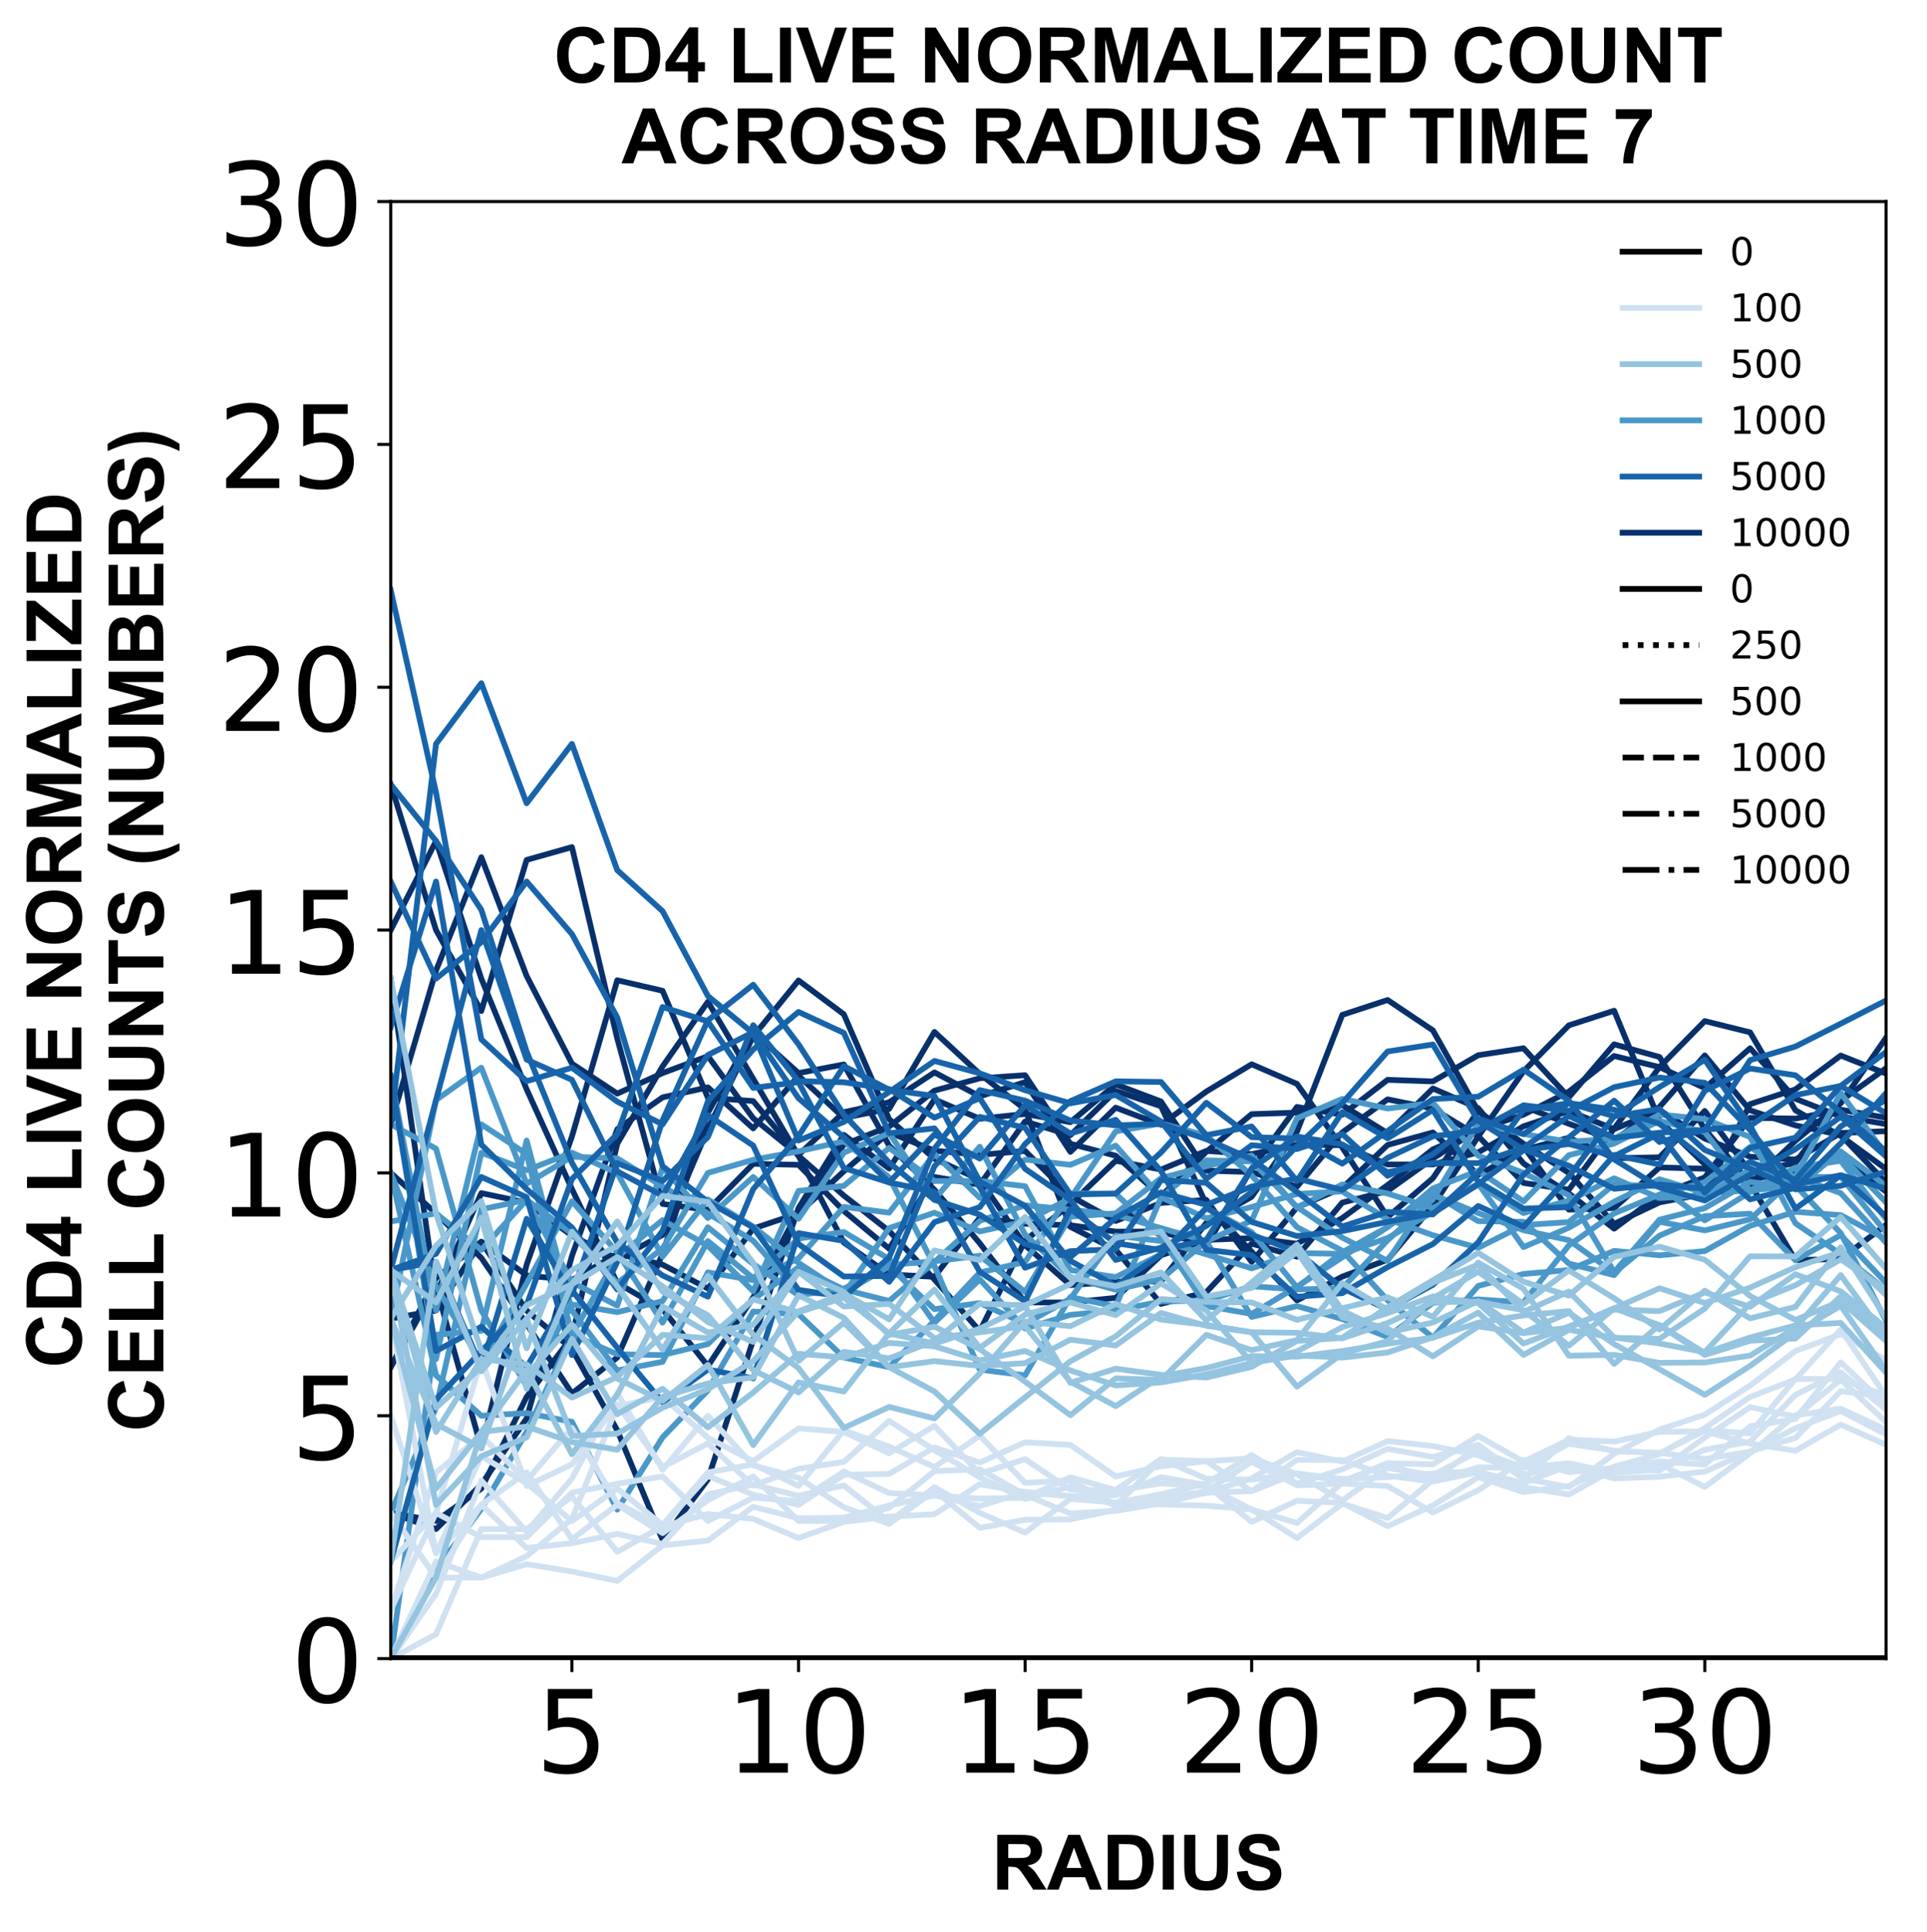 <?xml version="1.0" encoding="utf-8" standalone="no"?>
<!DOCTYPE svg PUBLIC "-//W3C//DTD SVG 1.1//EN"
  "http://www.w3.org/Graphics/SVG/1.1/DTD/svg11.dtd">
<!-- Created with matplotlib (https://matplotlib.org/) -->
<svg height="504.658pt" version="1.1" viewBox="0 0 503.356 504.658" width="503.356pt" xmlns="http://www.w3.org/2000/svg" xmlns:xlink="http://www.w3.org/1999/xlink">
 <defs>
  <style type="text/css">
*{stroke-linecap:butt;stroke-linejoin:round;}
  </style>
 </defs>
 <g id="figure_1">
  <g id="patch_1">
   <path d="M 0 504.658 
L 503.356 504.658 
L 503.356 -0 
L 0 -0 
z
" style="fill:#ffffff;"/>
  </g>
  <g id="axes_1">
   <g id="patch_2">
    <path d="M 102.056 433.161 
L 492.656 433.161 
L 492.656 52.641 
L 102.056 52.641 
z
" style="fill:#ffffff;"/>
   </g>
   <g id="matplotlib.axis_1">
    <g id="xtick_1">
     <g id="line2d_1">
      <defs>
       <path d="M 0 0 
L 0 3.5 
" id="me68ad89342" style="stroke:#000000;stroke-width:0.8;"/>
      </defs>
      <g>
       <use style="stroke:#000000;stroke-width:0.8;" x="149.401" xlink:href="#me68ad89342" y="433.161"/>
      </g>
     </g>
     <g id="text_1">
      <!-- 5 -->
      <defs>
       <path d="M 10.797 72.906 
L 49.516 72.906 
L 49.516 64.594 
L 19.828 64.594 
L 19.828 46.734 
Q 21.969 47.469 24.109 47.828 
Q 26.266 48.188 28.422 48.188 
Q 40.625 48.188 47.75 41.5 
Q 54.891 34.812 54.891 23.391 
Q 54.891 11.625 47.562 5.094 
Q 40.234 -1.422 26.906 -1.422 
Q 22.312 -1.422 17.547 -0.641 
Q 12.797 0.141 7.719 1.703 
L 7.719 11.625 
Q 12.109 9.234 16.797 8.062 
Q 21.484 6.891 26.703 6.891 
Q 35.156 6.891 40.078 11.328 
Q 45.016 15.766 45.016 23.391 
Q 45.016 31 40.078 35.438 
Q 35.156 39.891 26.703 39.891 
Q 22.75 39.891 18.812 39.016 
Q 14.891 38.141 10.797 36.281 
z
" id="DejaVuSans-53"/>
      </defs>
      <g transform="translate(139.857 462.957)scale(0.3 -0.3)">
       <use xlink:href="#DejaVuSans-53"/>
      </g>
     </g>
    </g>
    <g id="xtick_2">
     <g id="line2d_2">
      <g>
       <use style="stroke:#000000;stroke-width:0.8;" x="208.583" xlink:href="#me68ad89342" y="433.161"/>
      </g>
     </g>
     <g id="text_2">
      <!-- 10 -->
      <defs>
       <path d="M 12.406 8.297 
L 28.516 8.297 
L 28.516 63.922 
L 10.984 60.406 
L 10.984 69.391 
L 28.422 72.906 
L 38.281 72.906 
L 38.281 8.297 
L 54.391 8.297 
L 54.391 0 
L 12.406 0 
z
" id="DejaVuSans-49"/>
       <path d="M 31.781 66.406 
Q 24.172 66.406 20.328 58.906 
Q 16.5 51.422 16.5 36.375 
Q 16.5 21.391 20.328 13.891 
Q 24.172 6.391 31.781 6.391 
Q 39.453 6.391 43.281 13.891 
Q 47.125 21.391 47.125 36.375 
Q 47.125 51.422 43.281 58.906 
Q 39.453 66.406 31.781 66.406 
z
M 31.781 74.219 
Q 44.047 74.219 50.516 64.516 
Q 56.984 54.828 56.984 36.375 
Q 56.984 17.969 50.516 8.266 
Q 44.047 -1.422 31.781 -1.422 
Q 19.531 -1.422 13.062 8.266 
Q 6.594 17.969 6.594 36.375 
Q 6.594 54.828 13.062 64.516 
Q 19.531 74.219 31.781 74.219 
z
" id="DejaVuSans-48"/>
      </defs>
      <g transform="translate(189.495 462.957)scale(0.3 -0.3)">
       <use xlink:href="#DejaVuSans-49"/>
       <use x="63.623" xlink:href="#DejaVuSans-48"/>
      </g>
     </g>
    </g>
    <g id="xtick_3">
     <g id="line2d_3">
      <g>
       <use style="stroke:#000000;stroke-width:0.8;" x="267.765" xlink:href="#me68ad89342" y="433.161"/>
      </g>
     </g>
     <g id="text_3">
      <!-- 15 -->
      <g transform="translate(248.677 462.957)scale(0.3 -0.3)">
       <use xlink:href="#DejaVuSans-49"/>
       <use x="63.623" xlink:href="#DejaVuSans-53"/>
      </g>
     </g>
    </g>
    <g id="xtick_4">
     <g id="line2d_4">
      <g>
       <use style="stroke:#000000;stroke-width:0.8;" x="326.947" xlink:href="#me68ad89342" y="433.161"/>
      </g>
     </g>
     <g id="text_4">
      <!-- 20 -->
      <defs>
       <path d="M 19.188 8.297 
L 53.609 8.297 
L 53.609 0 
L 7.328 0 
L 7.328 8.297 
Q 12.938 14.109 22.625 23.891 
Q 32.328 33.688 34.812 36.531 
Q 39.547 41.844 41.422 45.531 
Q 43.312 49.219 43.312 52.781 
Q 43.312 58.594 39.234 62.25 
Q 35.156 65.922 28.609 65.922 
Q 23.969 65.922 18.812 64.312 
Q 13.672 62.703 7.812 59.422 
L 7.812 69.391 
Q 13.766 71.781 18.938 73 
Q 24.125 74.219 28.422 74.219 
Q 39.75 74.219 46.484 68.547 
Q 53.219 62.891 53.219 53.422 
Q 53.219 48.922 51.531 44.891 
Q 49.859 40.875 45.406 35.406 
Q 44.188 33.984 37.641 27.219 
Q 31.109 20.453 19.188 8.297 
z
" id="DejaVuSans-50"/>
      </defs>
      <g transform="translate(307.859 462.957)scale(0.3 -0.3)">
       <use xlink:href="#DejaVuSans-50"/>
       <use x="63.623" xlink:href="#DejaVuSans-48"/>
      </g>
     </g>
    </g>
    <g id="xtick_5">
     <g id="line2d_5">
      <g>
       <use style="stroke:#000000;stroke-width:0.8;" x="386.128" xlink:href="#me68ad89342" y="433.161"/>
      </g>
     </g>
     <g id="text_5">
      <!-- 25 -->
      <g transform="translate(367.041 462.957)scale(0.3 -0.3)">
       <use xlink:href="#DejaVuSans-50"/>
       <use x="63.623" xlink:href="#DejaVuSans-53"/>
      </g>
     </g>
    </g>
    <g id="xtick_6">
     <g id="line2d_6">
      <g>
       <use style="stroke:#000000;stroke-width:0.8;" x="445.31" xlink:href="#me68ad89342" y="433.161"/>
      </g>
     </g>
     <g id="text_6">
      <!-- 30 -->
      <defs>
       <path d="M 40.578 39.312 
Q 47.656 37.797 51.625 33 
Q 55.609 28.219 55.609 21.188 
Q 55.609 10.406 48.188 4.484 
Q 40.766 -1.422 27.094 -1.422 
Q 22.516 -1.422 17.656 -0.516 
Q 12.797 0.391 7.625 2.203 
L 7.625 11.719 
Q 11.719 9.328 16.594 8.109 
Q 21.484 6.891 26.812 6.891 
Q 36.078 6.891 40.938 10.547 
Q 45.797 14.203 45.797 21.188 
Q 45.797 27.641 41.281 31.266 
Q 36.766 34.906 28.719 34.906 
L 20.219 34.906 
L 20.219 43.016 
L 29.109 43.016 
Q 36.375 43.016 40.234 45.922 
Q 44.094 48.828 44.094 54.297 
Q 44.094 59.906 40.109 62.906 
Q 36.141 65.922 28.719 65.922 
Q 24.656 65.922 20.016 65.031 
Q 15.375 64.156 9.812 62.312 
L 9.812 71.094 
Q 15.438 72.656 20.344 73.438 
Q 25.25 74.219 29.594 74.219 
Q 40.828 74.219 47.359 69.109 
Q 53.906 64.016 53.906 55.328 
Q 53.906 49.266 50.438 45.094 
Q 46.969 40.922 40.578 39.312 
z
" id="DejaVuSans-51"/>
      </defs>
      <g transform="translate(426.223 462.957)scale(0.3 -0.3)">
       <use xlink:href="#DejaVuSans-51"/>
       <use x="63.623" xlink:href="#DejaVuSans-48"/>
      </g>
     </g>
    </g>
    <g id="text_7">
     <!-- RADIUS -->
     <defs>
      <path d="M 7.328 0 
L 7.328 71.578 
L 37.75 71.578 
Q 49.219 71.578 54.422 69.641 
Q 59.625 67.719 62.75 62.781 
Q 65.875 57.859 65.875 51.516 
Q 65.875 43.453 61.125 38.203 
Q 56.391 32.953 46.969 31.594 
Q 51.656 28.859 54.703 25.578 
Q 57.766 22.312 62.938 13.969 
L 71.688 0 
L 54.391 0 
L 43.953 15.578 
Q 38.375 23.922 36.328 26.094 
Q 34.281 28.266 31.984 29.078 
Q 29.688 29.891 24.703 29.891 
L 21.781 29.891 
L 21.781 0 
z
M 21.781 41.312 
L 32.469 41.312 
Q 42.875 41.312 45.453 42.188 
Q 48.047 43.062 49.516 45.203 
Q 50.984 47.359 50.984 50.594 
Q 50.984 54.203 49.047 56.422 
Q 47.125 58.641 43.609 59.234 
Q 41.844 59.469 33.062 59.469 
L 21.781 59.469 
z
" id="Arial-BoldMT-82"/>
      <path d="M 71.828 0 
L 56.109 0 
L 49.859 16.266 
L 21.234 16.266 
L 15.328 0 
L 0 0 
L 27.875 71.578 
L 43.172 71.578 
z
M 45.219 28.328 
L 35.359 54.891 
L 25.688 28.328 
z
" id="Arial-BoldMT-65"/>
      <path d="M 7.234 71.578 
L 33.641 71.578 
Q 42.578 71.578 47.266 70.219 
Q 53.562 68.359 58.047 63.625 
Q 62.547 58.891 64.891 52.031 
Q 67.234 45.172 67.234 35.109 
Q 67.234 26.266 65.047 19.875 
Q 62.359 12.062 57.375 7.234 
Q 53.609 3.562 47.219 1.516 
Q 42.438 0 34.422 0 
L 7.234 0 
z
M 21.688 59.469 
L 21.688 12.062 
L 32.469 12.062 
Q 38.531 12.062 41.219 12.75 
Q 44.734 13.625 47.047 15.719 
Q 49.359 17.828 50.828 22.625 
Q 52.297 27.438 52.297 35.75 
Q 52.297 44.047 50.828 48.484 
Q 49.359 52.938 46.719 55.422 
Q 44.094 57.906 40.047 58.797 
Q 37.016 59.469 28.172 59.469 
z
" id="Arial-BoldMT-68"/>
      <path d="M 6.844 0 
L 6.844 71.578 
L 21.297 71.578 
L 21.297 0 
z
" id="Arial-BoldMT-73"/>
      <path d="M 7.172 71.578 
L 21.625 71.578 
L 21.625 32.812 
Q 21.625 23.578 22.172 20.844 
Q 23.094 16.453 26.578 13.797 
Q 30.078 11.141 36.141 11.141 
Q 42.281 11.141 45.406 13.641 
Q 48.531 16.156 49.172 19.812 
Q 49.812 23.484 49.812 31.984 
L 49.812 71.578 
L 64.266 71.578 
L 64.266 33.984 
Q 64.266 21.094 63.094 15.766 
Q 61.922 10.453 58.766 6.781 
Q 55.609 3.125 50.328 0.953 
Q 45.062 -1.219 36.578 -1.219 
Q 26.312 -1.219 21.016 1.141 
Q 15.719 3.516 12.641 7.297 
Q 9.578 11.078 8.594 15.234 
Q 7.172 21.391 7.172 33.406 
z
" id="Arial-BoldMT-85"/>
      <path d="M 3.609 23.297 
L 17.672 24.656 
Q 18.953 17.578 22.828 14.25 
Q 26.703 10.938 33.297 10.938 
Q 40.281 10.938 43.812 13.891 
Q 47.359 16.844 47.359 20.797 
Q 47.359 23.344 45.875 25.125 
Q 44.391 26.906 40.672 28.219 
Q 38.141 29.109 29.109 31.344 
Q 17.484 34.234 12.797 38.422 
Q 6.203 44.344 6.203 52.828 
Q 6.203 58.297 9.297 63.062 
Q 12.406 67.828 18.234 70.312 
Q 24.078 72.797 32.328 72.797 
Q 45.797 72.797 52.609 66.891 
Q 59.422 60.984 59.766 51.125 
L 45.312 50.484 
Q 44.391 56 41.328 58.422 
Q 38.281 60.844 32.172 60.844 
Q 25.875 60.844 22.312 58.25 
Q 20.016 56.594 20.016 53.812 
Q 20.016 51.266 22.172 49.469 
Q 24.906 47.172 35.453 44.672 
Q 46 42.188 51.047 39.516 
Q 56.109 36.859 58.953 32.25 
Q 61.812 27.641 61.812 20.844 
Q 61.812 14.703 58.391 9.328 
Q 54.984 3.953 48.734 1.344 
Q 42.484 -1.266 33.156 -1.266 
Q 19.578 -1.266 12.297 5 
Q 5.031 11.281 3.609 23.297 
z
" id="Arial-BoldMT-83"/>
     </defs>
     <g transform="translate(259.02 493.511)scale(0.2 -0.2)">
      <use xlink:href="#Arial-BoldMT-82"/>
      <use x="72.217" xlink:href="#Arial-BoldMT-65"/>
      <use x="144.434" xlink:href="#Arial-BoldMT-68"/>
      <use x="216.65" xlink:href="#Arial-BoldMT-73"/>
      <use x="244.434" xlink:href="#Arial-BoldMT-85"/>
      <use x="316.65" xlink:href="#Arial-BoldMT-83"/>
     </g>
    </g>
   </g>
   <g id="matplotlib.axis_2">
    <g id="ytick_1">
     <g id="line2d_7">
      <defs>
       <path d="M 0 0 
L -3.5 0 
" id="mfec955c605" style="stroke:#000000;stroke-width:0.8;"/>
      </defs>
      <g>
       <use style="stroke:#000000;stroke-width:0.8;" x="102.056" xlink:href="#mfec955c605" y="433.161"/>
      </g>
     </g>
     <g id="text_8">
      <!-- 0 -->
      <g transform="translate(75.968 444.559)scale(0.3 -0.3)">
       <use xlink:href="#DejaVuSans-48"/>
      </g>
     </g>
    </g>
    <g id="ytick_2">
     <g id="line2d_8">
      <g>
       <use style="stroke:#000000;stroke-width:0.8;" x="102.056" xlink:href="#mfec955c605" y="369.741"/>
      </g>
     </g>
     <g id="text_9">
      <!-- 5 -->
      <g transform="translate(75.968 381.139)scale(0.3 -0.3)">
       <use xlink:href="#DejaVuSans-53"/>
      </g>
     </g>
    </g>
    <g id="ytick_3">
     <g id="line2d_9">
      <g>
       <use style="stroke:#000000;stroke-width:0.8;" x="102.056" xlink:href="#mfec955c605" y="306.321"/>
      </g>
     </g>
     <g id="text_10">
      <!-- 10 -->
      <g transform="translate(56.881 317.719)scale(0.3 -0.3)">
       <use xlink:href="#DejaVuSans-49"/>
       <use x="63.623" xlink:href="#DejaVuSans-48"/>
      </g>
     </g>
    </g>
    <g id="ytick_4">
     <g id="line2d_10">
      <g>
       <use style="stroke:#000000;stroke-width:0.8;" x="102.056" xlink:href="#mfec955c605" y="242.901"/>
      </g>
     </g>
     <g id="text_11">
      <!-- 15 -->
      <g transform="translate(56.881 254.299)scale(0.3 -0.3)">
       <use xlink:href="#DejaVuSans-49"/>
       <use x="63.623" xlink:href="#DejaVuSans-53"/>
      </g>
     </g>
    </g>
    <g id="ytick_5">
     <g id="line2d_11">
      <g>
       <use style="stroke:#000000;stroke-width:0.8;" x="102.056" xlink:href="#mfec955c605" y="179.481"/>
      </g>
     </g>
     <g id="text_12">
      <!-- 20 -->
      <g transform="translate(56.881 190.879)scale(0.3 -0.3)">
       <use xlink:href="#DejaVuSans-50"/>
       <use x="63.623" xlink:href="#DejaVuSans-48"/>
      </g>
     </g>
    </g>
    <g id="ytick_6">
     <g id="line2d_12">
      <g>
       <use style="stroke:#000000;stroke-width:0.8;" x="102.056" xlink:href="#mfec955c605" y="116.061"/>
      </g>
     </g>
     <g id="text_13">
      <!-- 25 -->
      <g transform="translate(56.881 127.459)scale(0.3 -0.3)">
       <use xlink:href="#DejaVuSans-50"/>
       <use x="63.623" xlink:href="#DejaVuSans-53"/>
      </g>
     </g>
    </g>
    <g id="ytick_7">
     <g id="line2d_13">
      <g>
       <use style="stroke:#000000;stroke-width:0.8;" x="102.056" xlink:href="#mfec955c605" y="52.641"/>
      </g>
     </g>
     <g id="text_14">
      <!-- 30 -->
      <g transform="translate(56.881 64.039)scale(0.3 -0.3)">
       <use xlink:href="#DejaVuSans-51"/>
       <use x="63.623" xlink:href="#DejaVuSans-48"/>
      </g>
     </g>
    </g>
    <g id="text_15">
     <!-- CD4 LIVE NORMALIZED -->
     <defs>
      <path d="M 53.078 26.312 
L 67.094 21.875 
Q 63.875 10.156 56.375 4.469 
Q 48.875 -1.219 37.359 -1.219 
Q 23.094 -1.219 13.906 8.516 
Q 4.734 18.266 4.734 35.156 
Q 4.734 53.031 13.953 62.906 
Q 23.188 72.797 38.234 72.797 
Q 51.375 72.797 59.578 65.047 
Q 64.453 60.453 66.891 51.859 
L 52.594 48.438 
Q 51.312 54 47.281 57.219 
Q 43.266 60.453 37.5 60.453 
Q 29.547 60.453 24.578 54.734 
Q 19.625 49.031 19.625 36.234 
Q 19.625 22.656 24.5 16.891 
Q 29.391 11.141 37.203 11.141 
Q 42.969 11.141 47.109 14.797 
Q 51.266 18.453 53.078 26.312 
z
" id="Arial-BoldMT-67"/>
      <path d="M 31.156 0 
L 31.156 14.406 
L 1.859 14.406 
L 1.859 26.422 
L 32.906 71.875 
L 44.438 71.875 
L 44.438 26.469 
L 53.328 26.469 
L 53.328 14.406 
L 44.438 14.406 
L 44.438 0 
z
M 31.156 26.469 
L 31.156 50.922 
L 14.703 26.469 
z
" id="Arial-BoldMT-52"/>
      <path id="Arial-BoldMT-32"/>
      <path d="M 7.672 0 
L 7.672 71 
L 22.125 71 
L 22.125 12.062 
L 58.062 12.062 
L 58.062 0 
z
" id="Arial-BoldMT-76"/>
      <path d="M 25.531 0 
L -0.047 71.578 
L 15.625 71.578 
L 33.734 18.609 
L 51.266 71.578 
L 66.609 71.578 
L 40.969 0 
z
" id="Arial-BoldMT-86"/>
      <path d="M 7.281 0 
L 7.281 71.578 
L 60.359 71.578 
L 60.359 59.469 
L 21.734 59.469 
L 21.734 43.609 
L 57.672 43.609 
L 57.672 31.547 
L 21.734 31.547 
L 21.734 12.062 
L 61.719 12.062 
L 61.719 0 
z
" id="Arial-BoldMT-69"/>
      <path d="M 7.422 0 
L 7.422 71.578 
L 21.484 71.578 
L 50.781 23.781 
L 50.781 71.578 
L 64.203 71.578 
L 64.203 0 
L 49.703 0 
L 20.844 46.688 
L 20.844 0 
z
" id="Arial-BoldMT-78"/>
      <path d="M 4.344 35.359 
Q 4.344 46.297 7.625 53.719 
Q 10.062 59.188 14.281 63.531 
Q 18.5 67.875 23.531 69.969 
Q 30.219 72.797 38.969 72.797 
Q 54.781 72.797 64.281 62.984 
Q 73.781 53.172 73.781 35.688 
Q 73.781 18.359 64.359 8.562 
Q 54.938 -1.219 39.156 -1.219 
Q 23.188 -1.219 13.766 8.516 
Q 4.344 18.266 4.344 35.359 
z
M 19.234 35.844 
Q 19.234 23.688 24.844 17.406 
Q 30.469 11.141 39.109 11.141 
Q 47.75 11.141 53.297 17.359 
Q 58.844 23.578 58.844 36.031 
Q 58.844 48.344 53.438 54.391 
Q 48.047 60.453 39.109 60.453 
Q 30.172 60.453 24.703 54.312 
Q 19.234 48.188 19.234 35.844 
z
" id="Arial-BoldMT-79"/>
      <path d="M 7.078 0 
L 7.078 71.578 
L 28.719 71.578 
L 41.703 22.75 
L 54.547 71.578 
L 76.219 71.578 
L 76.219 0 
L 62.797 0 
L 62.797 56.344 
L 48.578 0 
L 34.672 0 
L 20.516 56.344 
L 20.516 0 
z
" id="Arial-BoldMT-77"/>
      <path d="M 1.078 0 
L 1.078 13.031 
L 38.672 59.469 
L 5.328 59.469 
L 5.328 71.578 
L 57.719 71.578 
L 57.719 60.359 
L 18.5 12.062 
L 59.234 12.062 
L 59.234 0 
z
" id="Arial-BoldMT-90"/>
     </defs>
     <g transform="translate(21.253 357.348)rotate(-90)scale(0.2 -0.2)">
      <use xlink:href="#Arial-BoldMT-67"/>
      <use x="72.217" xlink:href="#Arial-BoldMT-68"/>
      <use x="144.434" xlink:href="#Arial-BoldMT-52"/>
      <use x="200.049" xlink:href="#Arial-BoldMT-32"/>
      <use x="227.832" xlink:href="#Arial-BoldMT-76"/>
      <use x="288.916" xlink:href="#Arial-BoldMT-73"/>
      <use x="316.699" xlink:href="#Arial-BoldMT-86"/>
      <use x="383.398" xlink:href="#Arial-BoldMT-69"/>
      <use x="450.098" xlink:href="#Arial-BoldMT-32"/>
      <use x="477.881" xlink:href="#Arial-BoldMT-78"/>
      <use x="550.098" xlink:href="#Arial-BoldMT-79"/>
      <use x="627.881" xlink:href="#Arial-BoldMT-82"/>
      <use x="700.098" xlink:href="#Arial-BoldMT-77"/>
      <use x="783.398" xlink:href="#Arial-BoldMT-65"/>
      <use x="855.615" xlink:href="#Arial-BoldMT-76"/>
      <use x="916.699" xlink:href="#Arial-BoldMT-73"/>
      <use x="944.482" xlink:href="#Arial-BoldMT-90"/>
      <use x="1005.566" xlink:href="#Arial-BoldMT-69"/>
      <use x="1072.266" xlink:href="#Arial-BoldMT-68"/>
     </g>
     <!-- CELL COUNTS (NUMBERS) -->
     <defs>
      <path d="M 23.391 0 
L 23.391 59.469 
L 2.156 59.469 
L 2.156 71.578 
L 59.031 71.578 
L 59.031 59.469 
L 37.844 59.469 
L 37.844 0 
z
" id="Arial-BoldMT-84"/>
      <path d="M 29.938 -21.047 
L 20.516 -21.047 
Q 13.031 -9.766 9.125 2.391 
Q 5.219 14.547 5.219 25.922 
Q 5.219 40.047 10.062 52.641 
Q 14.266 63.578 20.703 72.797 
L 30.078 72.797 
Q 23.391 58.016 20.875 47.625 
Q 18.359 37.25 18.359 25.641 
Q 18.359 17.625 19.844 9.219 
Q 21.344 0.828 23.922 -6.734 
Q 25.641 -11.719 29.938 -21.047 
z
" id="Arial-BoldMT-40"/>
      <path d="M 7.328 71.578 
L 35.938 71.578 
Q 44.438 71.578 48.609 70.875 
Q 52.781 70.172 56.078 67.922 
Q 59.375 65.672 61.562 61.938 
Q 63.766 58.203 63.766 53.562 
Q 63.766 48.531 61.047 44.328 
Q 58.344 40.141 53.719 38.031 
Q 60.25 36.141 63.766 31.547 
Q 67.281 26.953 67.281 20.75 
Q 67.281 15.875 65.016 11.25 
Q 62.75 6.641 58.812 3.875 
Q 54.891 1.125 49.125 0.484 
Q 45.516 0.094 31.688 0 
L 7.328 0 
z
M 21.781 59.672 
L 21.781 43.109 
L 31.25 43.109 
Q 39.703 43.109 41.75 43.359 
Q 45.453 43.797 47.578 45.922 
Q 49.703 48.047 49.703 51.516 
Q 49.703 54.828 47.875 56.906 
Q 46.047 58.984 42.438 59.422 
Q 40.281 59.672 30.078 59.672 
z
M 21.781 31.203 
L 21.781 12.062 
L 35.156 12.062 
Q 42.969 12.062 45.062 12.5 
Q 48.297 13.094 50.312 15.359 
Q 52.344 17.625 52.344 21.438 
Q 52.344 24.656 50.781 26.906 
Q 49.219 29.156 46.266 30.172 
Q 43.312 31.203 33.453 31.203 
z
" id="Arial-BoldMT-66"/>
      <path d="M 3.375 -21.047 
Q 7.422 -12.359 9.078 -7.719 
Q 10.75 -3.078 12.156 2.969 
Q 13.578 9.031 14.25 14.469 
Q 14.938 19.922 14.938 25.641 
Q 14.938 37.25 12.453 47.625 
Q 9.969 58.016 3.266 72.797 
L 12.594 72.797 
Q 19.969 62.312 24.047 50.531 
Q 28.125 38.766 28.125 26.656 
Q 28.125 16.453 24.906 4.781 
Q 21.234 -8.297 12.844 -21.047 
z
" id="Arial-BoldMT-41"/>
     </defs>
     <g transform="translate(42.671 374.003)rotate(-90)scale(0.2 -0.2)">
      <use xlink:href="#Arial-BoldMT-67"/>
      <use x="72.217" xlink:href="#Arial-BoldMT-69"/>
      <use x="138.916" xlink:href="#Arial-BoldMT-76"/>
      <use x="200" xlink:href="#Arial-BoldMT-76"/>
      <use x="261.068" xlink:href="#Arial-BoldMT-32"/>
      <use x="288.852" xlink:href="#Arial-BoldMT-67"/>
      <use x="361.068" xlink:href="#Arial-BoldMT-79"/>
      <use x="438.852" xlink:href="#Arial-BoldMT-85"/>
      <use x="511.068" xlink:href="#Arial-BoldMT-78"/>
      <use x="583.285" xlink:href="#Arial-BoldMT-84"/>
      <use x="644.369" xlink:href="#Arial-BoldMT-83"/>
      <use x="711.068" xlink:href="#Arial-BoldMT-32"/>
      <use x="738.852" xlink:href="#Arial-BoldMT-40"/>
      <use x="772.152" xlink:href="#Arial-BoldMT-78"/>
      <use x="844.369" xlink:href="#Arial-BoldMT-85"/>
      <use x="916.586" xlink:href="#Arial-BoldMT-77"/>
      <use x="999.887" xlink:href="#Arial-BoldMT-66"/>
      <use x="1072.104" xlink:href="#Arial-BoldMT-69"/>
      <use x="1138.803" xlink:href="#Arial-BoldMT-82"/>
      <use x="1211.02" xlink:href="#Arial-BoldMT-83"/>
      <use x="1277.719" xlink:href="#Arial-BoldMT-41"/>
     </g>
    </g>
   </g>
   <g id="line2d_14">
    <path clip-path="url(#p72d6a9b034)" d="M 102.056 306.321 
L 113.892 316.891 
L 125.728 328.518 
L 137.565 345.783 
L 149.401 363.928 
L 161.237 354.52 
L 173.074 327.461 
L 184.91 290.617 
L 196.747 269.591 
L 208.583 280.249 
L 220.419 277.994 
L 232.256 299.211 
L 244.092 310.725 
L 255.928 324.697 
L 267.765 340.145 
L 279.601 340.145 
L 291.437 338.956 
L 303.274 327.834 
L 315.11 323.82 
L 326.947 323.345 
L 338.783 324.819 
L 350.619 318.099 
L 362.456 309.492 
L 374.292 300.163 
L 386.128 295.047 
L 397.965 291.1 
L 409.801 285.1 
L 421.637 275.786 
L 433.474 278.688 
L 445.31 284.161 
L 457.147 273.766 
L 468.983 286.954 
L 480.819 291.589 
L 492.656 293.573 
" style="fill:none;stroke:#08306b;stroke-linecap:square;stroke-width:1.5;"/>
   </g>
   <g id="line2d_15">
    <path clip-path="url(#p72d6a9b034)" d="M 102.056 357.057 
L 113.892 335.917 
L 125.728 378.197 
L 137.565 330.28 
L 149.401 296.808 
L 161.237 256.008 
L 173.074 258.756 
L 184.91 286.691 
L 196.747 287.56 
L 208.583 301.858 
L 220.419 312.24 
L 232.256 321.504 
L 244.092 334.156 
L 255.928 347.626 
L 267.765 323.988 
L 279.601 314.495 
L 291.437 303.15 
L 303.274 305.451 
L 315.11 300.566 
L 326.947 301.426 
L 338.783 298.922 
L 350.619 299.073 
L 362.456 304.111 
L 374.292 304.115 
L 386.128 300.948 
L 397.965 294.145 
L 409.801 290.141 
L 421.637 294.89 
L 433.474 289.938 
L 445.31 297.355 
L 457.147 302.093 
L 468.983 302.843 
L 480.819 295.883 
L 492.656 295.431 
" style="fill:none;stroke:#08306b;stroke-linecap:square;stroke-width:1.5;"/>
   </g>
   <g id="line2d_16">
    <path clip-path="url(#p72d6a9b034)" d="M 102.056 242.901 
L 113.892 219.647 
L 125.728 255.585 
L 137.565 284.477 
L 149.401 310.549 
L 161.237 335.072 
L 173.074 341.907 
L 184.91 356.755 
L 196.747 338.824 
L 208.583 316.187 
L 220.419 298.922 
L 232.256 294.214 
L 244.092 284.829 
L 255.928 281.604 
L 267.765 280.802 
L 279.601 298.711 
L 291.437 301.829 
L 303.274 312.415 
L 315.11 300.801 
L 326.947 290.967 
L 338.783 290.572 
L 350.619 288.604 
L 362.456 295.943 
L 374.292 284.262 
L 386.128 289.409 
L 397.965 303.869 
L 409.801 311.688 
L 421.637 320.884 
L 433.474 312.059 
L 445.31 307.488 
L 457.147 291.946 
L 468.983 292.137 
L 480.819 289.806 
L 492.656 291.908 
" style="fill:none;stroke:#08306b;stroke-linecap:square;stroke-width:1.5;"/>
   </g>
   <g id="line2d_17">
    <path clip-path="url(#p72d6a9b034)" d="M 102.056 357.057 
L 113.892 333.803 
L 125.728 324.29 
L 137.565 333.099 
L 149.401 334.332 
L 161.237 327.461 
L 173.074 330.28 
L 184.91 336.521 
L 196.747 320.855 
L 208.583 316.891 
L 220.419 305.898 
L 232.256 295.751 
L 244.092 300.508 
L 255.928 301.605 
L 267.765 300.583 
L 279.601 312.381 
L 291.437 318.873 
L 303.274 314.155 
L 315.11 313.368 
L 326.947 329.575 
L 338.783 315.306 
L 350.619 310.247 
L 362.456 299.018 
L 374.292 295.751 
L 386.128 306.85 
L 397.965 300.317 
L 409.801 297.133 
L 421.637 302.485 
L 433.474 302.244 
L 445.31 290.138 
L 457.147 306.039 
L 468.983 303.73 
L 480.819 287.493 
L 492.656 278.967 
" style="fill:none;stroke:#08306b;stroke-linecap:square;stroke-width:1.5;"/>
   </g>
   <g id="line2d_18">
    <path clip-path="url(#p72d6a9b034)" d="M 102.056 255.585 
L 113.892 338.031 
L 125.728 311.606 
L 137.565 314.073 
L 149.401 322.705 
L 161.237 328.73 
L 173.074 322.529 
L 184.91 294.845 
L 196.747 270.647 
L 208.583 256.055 
L 220.419 264.887 
L 232.256 292.292 
L 244.092 302.622 
L 255.928 308.11 
L 267.765 325.196 
L 279.601 335.635 
L 291.437 334.728 
L 303.274 334.674 
L 315.11 319.358 
L 326.947 312.552 
L 338.783 295.54 
L 350.619 265.048 
L 362.456 261.159 
L 374.292 269.096 
L 386.128 290.202 
L 397.965 298.711 
L 409.801 306.321 
L 421.637 319.632 
L 433.474 314.022 
L 445.31 311.788 
L 457.147 288.352 
L 468.983 284.499 
L 480.819 275.668 
L 492.656 280.377 
" style="fill:none;stroke:#08306b;stroke-linecap:square;stroke-width:1.5;"/>
   </g>
   <g id="line2d_19">
    <path clip-path="url(#p72d6a9b034)" d="M 102.056 395.109 
L 113.892 397.223 
L 125.728 388.767 
L 137.565 364.809 
L 149.401 349.13 
L 161.237 298.711 
L 173.074 278.487 
L 184.91 261.625 
L 196.747 281.746 
L 208.583 301.858 
L 220.419 324.502 
L 232.256 332.842 
L 244.092 333.451 
L 255.928 318.03 
L 267.765 319.609 
L 279.601 319.992 
L 291.437 321.648 
L 303.274 321.617 
L 315.11 325.347 
L 326.947 305.209 
L 338.783 289.092 
L 350.619 291.121 
L 362.456 282.01 
L 374.292 282.424 
L 386.128 275.58 
L 397.965 273.766 
L 409.801 286.563 
L 421.637 272.732 
L 433.474 276.046 
L 445.31 294.876 
L 457.147 309.069 
L 468.983 329.098 
L 480.819 328.783 
L 492.656 319.902 
" style="fill:none;stroke:#08306b;stroke-linecap:square;stroke-width:1.5;"/>
   </g>
   <g id="line2d_20">
    <path clip-path="url(#p72d6a9b034)" d="M 102.056 395.109 
L 113.892 399.337 
L 125.728 387.71 
L 137.565 370.446 
L 149.401 327.99 
L 161.237 294.906 
L 173.074 286.591 
L 184.91 283.973 
L 196.747 294.694 
L 208.583 280.953 
L 220.419 291.946 
L 232.256 289.601 
L 244.092 269.502 
L 255.928 280.465 
L 267.765 289.711 
L 279.601 320.415 
L 291.437 326.404 
L 303.274 340.518 
L 315.11 337.444 
L 326.947 324.791 
L 338.783 328.201 
L 350.619 314.073 
L 362.456 311.03 
L 374.292 302.553 
L 386.128 294.959 
L 397.965 288.986 
L 409.801 293.475 
L 421.637 297.865 
L 433.474 289.107 
L 445.31 275.632 
L 457.147 289.973 
L 468.983 293.91 
L 480.819 296.412 
L 492.656 308.884 
" style="fill:none;stroke:#08306b;stroke-linecap:square;stroke-width:1.5;"/>
   </g>
   <g id="line2d_21">
    <path clip-path="url(#p72d6a9b034)" d="M 102.056 344.373 
L 113.892 342.259 
L 125.728 324.29 
L 137.565 342.259 
L 149.401 352.301 
L 161.237 373.546 
L 173.074 402.156 
L 184.91 386.351 
L 196.747 349.923 
L 208.583 315.482 
L 220.419 296.385 
L 232.256 305.168 
L 244.092 287.119 
L 255.928 292.174 
L 267.765 290.919 
L 279.601 293.074 
L 291.437 283.199 
L 303.274 287.668 
L 315.11 305.734 
L 326.947 306.099 
L 338.783 309.915 
L 350.619 295.751 
L 362.456 287.103 
L 374.292 289.501 
L 386.128 296.72 
L 397.965 308.943 
L 409.801 310.712 
L 421.637 294.733 
L 433.474 278.688 
L 445.31 266.666 
L 457.147 269.608 
L 468.983 289.955 
L 480.819 296.676 
L 492.656 305.296 
" style="fill:none;stroke:#08306b;stroke-linecap:square;stroke-width:1.5;"/>
   </g>
   <g id="line2d_22">
    <path clip-path="url(#p72d6a9b034)" d="M 102.056 293.637 
L 113.892 253.471 
L 125.728 223.875 
L 137.565 254.881 
L 149.401 277.782 
L 161.237 285.604 
L 173.074 280.249 
L 184.91 275.819 
L 196.747 292.052 
L 208.583 301.623 
L 220.419 290.466 
L 232.256 287.872 
L 244.092 280.072 
L 255.928 286.32 
L 267.765 282.614 
L 279.601 300.825 
L 291.437 289.277 
L 303.274 293.762 
L 315.11 285.064 
L 326.947 277.949 
L 338.783 283.067 
L 350.619 299.677 
L 362.456 317.852 
L 374.292 307.7 
L 386.128 290.114 
L 397.965 299.387 
L 409.801 315.916 
L 421.637 315.482 
L 433.474 304.887 
L 445.31 305.228 
L 457.147 308.153 
L 468.983 305.639 
L 480.819 302.49 
L 492.656 311.19 
" style="fill:none;stroke:#08306b;stroke-linecap:square;stroke-width:1.5;"/>
   </g>
   <g id="line2d_23">
    <path clip-path="url(#p72d6a9b034)" d="M 102.056 204.849 
L 113.892 242.901 
L 125.728 264.041 
L 137.565 224.58 
L 149.401 221.233 
L 161.237 271.229 
L 173.074 314.425 
L 184.91 315.985 
L 196.747 303.943 
L 208.583 304.207 
L 220.419 316.257 
L 232.256 326.116 
L 244.092 307.378 
L 255.928 309.411 
L 267.765 292.882 
L 279.601 296.456 
L 291.437 284.917 
L 303.274 288.912 
L 315.11 314.542 
L 326.947 326.905 
L 338.783 339.617 
L 350.619 333.401 
L 362.456 328.999 
L 374.292 314.869 
L 386.128 296.808 
L 397.965 279.769 
L 409.801 267.781 
L 421.637 263.963 
L 433.474 292.656 
L 445.31 304.061 
L 457.147 309.21 
L 468.983 297.933 
L 480.819 288.154 
L 492.656 271.024 
" style="fill:none;stroke:#08306b;stroke-linecap:square;stroke-width:1.5;"/>
   </g>
   <g id="line2d_24">
    <path clip-path="url(#p72d6a9b034)" d="M 102.056 293.637 
L 113.892 299.979 
L 125.728 342.259 
L 137.565 361.99 
L 149.401 340.674 
L 161.237 342.682 
L 173.074 339.793 
L 184.91 320.515 
L 196.747 330.104 
L 208.583 338.266 
L 220.419 336.551 
L 232.256 330.344 
L 244.092 329.399 
L 255.928 327.949 
L 267.765 337.427 
L 279.601 317.737 
L 291.437 316.891 
L 303.274 307.689 
L 315.11 304.56 
L 326.947 301.759 
L 338.783 315.411 
L 350.619 309.341 
L 362.456 311.702 
L 374.292 315.513 
L 386.128 309.14 
L 397.965 325.685 
L 409.801 320.631 
L 421.637 313.838 
L 433.474 307.982 
L 445.31 311.57 
L 457.147 310.902 
L 468.983 304.957 
L 480.819 303.15 
L 492.656 318.365 
" style="fill:none;stroke:#4a98c9;stroke-linecap:square;stroke-width:1.5;"/>
   </g>
   <g id="line2d_25">
    <path clip-path="url(#p72d6a9b034)" d="M 102.056 319.005 
L 113.892 316.891 
L 125.728 326.404 
L 137.565 313.368 
L 149.401 322.176 
L 161.237 335.072 
L 173.074 326.052 
L 184.91 306.321 
L 196.747 302.886 
L 208.583 300.684 
L 220.419 298.077 
L 232.256 307.474 
L 244.092 330.632 
L 255.928 357.708 
L 267.765 359.171 
L 279.601 338.736 
L 291.437 341.202 
L 303.274 312.663 
L 315.11 318.183 
L 326.947 315.222 
L 338.783 311.818 
L 350.619 311.153 
L 362.456 318.429 
L 374.292 322.59 
L 386.128 325.876 
L 397.965 319.935 
L 409.801 319.168 
L 421.637 309.297 
L 433.474 309.87 
L 445.31 318.714 
L 457.147 311.324 
L 468.983 307.208 
L 480.819 285.445 
L 492.656 301.581 
" style="fill:none;stroke:#4a98c9;stroke-linecap:square;stroke-width:1.5;"/>
   </g>
   <g id="line2d_26">
    <path clip-path="url(#p72d6a9b034)" d="M 102.056 433.161 
L 113.892 348.601 
L 125.728 347.544 
L 137.565 297.865 
L 149.401 342.259 
L 161.237 357.903 
L 173.074 355.648 
L 184.91 332.293 
L 196.747 334.332 
L 208.583 328.636 
L 220.419 315.2 
L 232.256 316.699 
L 244.092 301.389 
L 255.928 312.826 
L 267.765 302.848 
L 279.601 304.207 
L 291.437 299.187 
L 303.274 312.663 
L 315.11 303.033 
L 326.947 303.317 
L 338.783 315.2 
L 350.619 323.233 
L 362.456 329.287 
L 374.292 311.744 
L 386.128 318.917 
L 397.965 319.09 
L 409.801 329.982 
L 421.637 333.02 
L 433.474 319.081 
L 445.31 321.338 
L 457.147 318.442 
L 468.983 307.481 
L 480.819 307.312 
L 492.656 321.888 
" style="fill:none;stroke:#4a98c9;stroke-linecap:square;stroke-width:1.5;"/>
   </g>
   <g id="line2d_27">
    <path clip-path="url(#p72d6a9b034)" d="M 102.056 280.953 
L 113.892 342.259 
L 125.728 293.637 
L 137.565 301.389 
L 149.401 348.601 
L 161.237 353.675 
L 173.074 353.886 
L 184.91 351.017 
L 196.747 339.353 
L 208.583 330.985 
L 220.419 336.763 
L 232.256 339.761 
L 244.092 329.575 
L 255.928 318.843 
L 267.765 314.777 
L 279.601 315.905 
L 291.437 317.288 
L 303.274 320.746 
L 315.11 324.173 
L 326.947 343.928 
L 338.783 341.097 
L 350.619 344.474 
L 362.456 349.178 
L 374.292 340.237 
L 386.128 339.353 
L 397.965 340.145 
L 409.801 325.266 
L 421.637 316.891 
L 433.474 311.984 
L 445.31 308.727 
L 457.147 299.556 
L 468.983 307.685 
L 480.819 301.829 
L 492.656 314.009 
" style="fill:none;stroke:#4a98c9;stroke-linecap:square;stroke-width:1.5;"/>
   </g>
   <g id="line2d_28">
    <path clip-path="url(#p72d6a9b034)" d="M 102.056 395.109 
L 113.892 367.627 
L 125.728 315.834 
L 137.565 313.368 
L 149.401 334.86 
L 161.237 340.991 
L 173.074 304.912 
L 184.91 318.099 
L 196.747 307.378 
L 208.583 318.301 
L 220.419 301.036 
L 232.256 295.943 
L 244.092 313.192 
L 255.928 299.491 
L 267.765 322.478 
L 279.601 333.521 
L 291.437 336.842 
L 303.274 334.052 
L 315.11 324.173 
L 326.947 318.783 
L 338.783 292.052 
L 350.619 286.993 
L 362.456 289.505 
L 374.292 288.031 
L 386.128 301.829 
L 397.965 306.321 
L 409.801 312.175 
L 421.637 332.237 
L 433.474 318.552 
L 445.31 315.506 
L 457.147 308.647 
L 468.983 310.345 
L 480.819 300.706 
L 492.656 309.716 
" style="fill:none;stroke:#4a98c9;stroke-linecap:square;stroke-width:1.5;"/>
   </g>
   <g id="line2d_29">
    <path clip-path="url(#p72d6a9b034)" d="M 102.056 306.321 
L 113.892 335.917 
L 125.728 356 
L 137.565 335.213 
L 149.401 313.72 
L 161.237 327.038 
L 173.074 345.43 
L 184.91 324.139 
L 196.747 333.803 
L 208.583 323.468 
L 220.419 321.753 
L 232.256 328.807 
L 244.092 345.43 
L 255.928 334.128 
L 267.765 346.94 
L 279.601 343.387 
L 291.437 342.259 
L 303.274 339.897 
L 315.11 339.675 
L 326.947 335.917 
L 338.783 336.763 
L 350.619 336.421 
L 362.456 323.906 
L 374.292 313.215 
L 386.128 293.461 
L 397.965 296.174 
L 409.801 298.19 
L 421.637 297.395 
L 433.474 291.07 
L 445.31 292.252 
L 457.147 296.949 
L 468.983 319.483 
L 480.819 327.527 
L 492.656 336.878 
" style="fill:none;stroke:#4a98c9;stroke-linecap:square;stroke-width:1.5;"/>
   </g>
   <g id="line2d_30">
    <path clip-path="url(#p72d6a9b034)" d="M 102.056 433.161 
L 113.892 409.907 
L 125.728 394.052 
L 137.565 373.969 
L 149.401 348.601 
L 161.237 328.307 
L 173.074 318.653 
L 184.91 325.347 
L 196.747 337.238 
L 208.583 311.019 
L 220.419 309.704 
L 232.256 299.787 
L 244.092 308.435 
L 255.928 308.435 
L 267.765 309.794 
L 279.601 331.689 
L 291.437 333.539 
L 303.274 327.586 
L 315.11 315.482 
L 326.947 321.787 
L 338.783 336.234 
L 350.619 327.059 
L 362.456 320.447 
L 374.292 312.02 
L 386.128 316.803 
L 397.965 321.288 
L 409.801 323.884 
L 421.637 332.394 
L 433.474 322.705 
L 445.31 317.62 
L 457.147 316.962 
L 468.983 329.098 
L 480.819 322.573 
L 492.656 335.02 
" style="fill:none;stroke:#4a98c9;stroke-linecap:square;stroke-width:1.5;"/>
   </g>
   <g id="line2d_31">
    <path clip-path="url(#p72d6a9b034)" d="M 102.056 306.321 
L 113.892 359.171 
L 125.728 369.741 
L 137.565 369.037 
L 149.401 371.327 
L 161.237 394.264 
L 173.074 375.379 
L 184.91 363.097 
L 196.747 342.524 
L 208.583 343.199 
L 220.419 354.52 
L 232.256 357.057 
L 244.092 344.902 
L 255.928 332.34 
L 267.765 329.575 
L 279.601 311.677 
L 291.437 311.738 
L 303.274 323.109 
L 315.11 341.085 
L 326.947 343.149 
L 338.783 336.023 
L 350.619 328.367 
L 362.456 320.447 
L 374.292 310.365 
L 386.128 305.793 
L 397.965 313.763 
L 409.801 301.687 
L 421.637 298.648 
L 433.474 292.731 
L 445.31 295.678 
L 457.147 310.972 
L 468.983 309.595 
L 480.819 322.044 
L 492.656 344.886 
" style="fill:none;stroke:#4a98c9;stroke-linecap:square;stroke-width:1.5;"/>
   </g>
   <g id="line2d_32">
    <path clip-path="url(#p72d6a9b034)" d="M 102.056 344.373 
L 113.892 287.295 
L 125.728 278.839 
L 137.565 309.14 
L 149.401 302.093 
L 161.237 302.516 
L 173.074 309.845 
L 184.91 316.891 
L 196.747 324.026 
L 208.583 337.561 
L 220.419 338.031 
L 232.256 320.735 
L 244.092 316.715 
L 255.928 321.607 
L 267.765 319.005 
L 279.601 312.945 
L 291.437 295.487 
L 303.274 293.389 
L 315.11 296.573 
L 326.947 306.989 
L 338.783 320.485 
L 350.619 326.656 
L 362.456 339.569 
L 374.292 349.337 
L 386.128 335.829 
L 397.965 332.704 
L 409.801 331.689 
L 421.637 326.678 
L 433.474 327.839 
L 445.31 326.732 
L 457.147 320.133 
L 468.983 316.482 
L 480.819 317.354 
L 492.656 323.618 
" style="fill:none;stroke:#4a98c9;stroke-linecap:square;stroke-width:1.5;"/>
   </g>
   <g id="line2d_33">
    <path clip-path="url(#p72d6a9b034)" d="M 102.056 280.953 
L 113.892 354.943 
L 125.728 301.036 
L 137.565 305.617 
L 149.401 301.036 
L 161.237 306.321 
L 173.074 328.166 
L 184.91 313.267 
L 196.747 320.327 
L 208.583 329.81 
L 220.419 337.608 
L 232.256 330.728 
L 244.092 341.907 
L 255.928 340.308 
L 267.765 345.732 
L 279.601 339.159 
L 291.437 322.705 
L 303.274 324.104 
L 315.11 327.579 
L 326.947 331.244 
L 338.783 327.25 
L 350.619 327.461 
L 362.456 323.329 
L 374.292 316.524 
L 386.128 309.404 
L 397.965 316.807 
L 409.801 313.558 
L 421.637 307.731 
L 433.474 312.89 
L 445.31 312.153 
L 457.147 305.476 
L 468.983 307.276 
L 480.819 311.606 
L 492.656 324.514 
" style="fill:none;stroke:#4a98c9;stroke-linecap:square;stroke-width:1.5;"/>
   </g>
   <g id="line2d_34">
    <path clip-path="url(#p72d6a9b034)" d="M 102.056 369.741 
L 113.892 405.679 
L 125.728 392.995 
L 137.565 404.27 
L 149.401 403.037 
L 161.237 400.606 
L 173.074 403.213 
L 184.91 390.277 
L 196.747 387.71 
L 208.583 390.646 
L 220.419 387.922 
L 232.256 397.415 
L 244.092 388.415 
L 255.928 395.109 
L 267.765 400.243 
L 279.601 391.445 
L 291.437 392.467 
L 303.274 390.259 
L 315.11 387.475 
L 326.947 379.977 
L 338.783 387.499 
L 350.619 383.734 
L 362.456 378.389 
L 374.292 380.495 
L 386.128 377.316 
L 397.965 386.146 
L 409.801 388.361 
L 421.637 379.685 
L 433.474 373.365 
L 445.31 369.45 
L 457.147 361.849 
L 468.983 352.829 
L 480.819 348.403 
L 492.656 355.199 
" style="fill:none;stroke:#d0e1f2;stroke-linecap:square;stroke-width:1.5;"/>
   </g>
   <g id="line2d_35">
    <path clip-path="url(#p72d6a9b034)" d="M 102.056 433.161 
L 113.892 416.249 
L 125.728 386.653 
L 137.565 400.042 
L 149.401 386.125 
L 161.237 363.822 
L 173.074 383.835 
L 184.91 369.741 
L 196.747 382.69 
L 208.583 385.949 
L 220.419 393.629 
L 232.256 397.992 
L 244.092 389.296 
L 255.928 399.012 
L 267.765 396.921 
L 279.601 396.8 
L 291.437 394.317 
L 303.274 391.254 
L 315.11 389.472 
L 326.947 381.758 
L 338.783 387.922 
L 350.619 387.459 
L 362.456 388.095 
L 374.292 395.017 
L 386.128 389.208 
L 397.965 381.241 
L 409.801 384.458 
L 421.637 383.365 
L 433.474 381.67 
L 445.31 382.498 
L 457.147 372.489 
L 468.983 370.56 
L 480.819 355.802 
L 492.656 366.987 
" style="fill:none;stroke:#d0e1f2;stroke-linecap:square;stroke-width:1.5;"/>
   </g>
   <g id="line2d_36">
    <path clip-path="url(#p72d6a9b034)" d="M 102.056 433.161 
L 113.892 426.819 
L 125.728 399.337 
L 137.565 399.337 
L 149.401 390.881 
L 161.237 405.256 
L 173.074 398.633 
L 184.91 385.445 
L 196.747 390.353 
L 208.583 392.995 
L 220.419 385.173 
L 232.256 384.924 
L 244.092 378.021 
L 255.928 381.937 
L 267.765 376.687 
L 279.601 377.352 
L 291.437 385.596 
L 303.274 382.923 
L 315.11 381.603 
L 326.947 380.868 
L 338.783 384.962 
L 350.619 391.888 
L 362.456 383.386 
L 374.292 385.275 
L 386.128 378.99 
L 397.965 383.271 
L 409.801 382.181 
L 421.637 384.618 
L 433.474 383.784 
L 445.31 378.635 
L 457.147 376.506 
L 468.983 364.286 
L 480.819 358.378 
L 492.656 368.14 
" style="fill:none;stroke:#d0e1f2;stroke-linecap:square;stroke-width:1.5;"/>
   </g>
   <g id="line2d_37">
    <path clip-path="url(#p72d6a9b034)" d="M 102.056 420.477 
L 113.892 395.109 
L 125.728 401.451 
L 137.565 401.451 
L 149.401 389.824 
L 161.237 387.499 
L 173.074 385.596 
L 184.91 397.223 
L 196.747 391.146 
L 208.583 392.056 
L 220.419 384.328 
L 232.256 389.92 
L 244.092 390.529 
L 255.928 393.32 
L 267.765 389.673 
L 279.601 390.74 
L 291.437 390.485 
L 303.274 385.783 
L 315.11 387.828 
L 326.947 397.446 
L 338.783 391.938 
L 350.619 392.492 
L 362.456 398.569 
L 374.292 393.179 
L 386.128 385.772 
L 397.965 389.697 
L 409.801 388.035 
L 421.637 383.052 
L 433.474 379.783 
L 445.31 372.949 
L 457.147 364.809 
L 468.983 360.262 
L 480.819 347.214 
L 492.656 364.616 
" style="fill:none;stroke:#d0e1f2;stroke-linecap:square;stroke-width:1.5;"/>
   </g>
   <g id="line2d_38">
    <path clip-path="url(#p72d6a9b034)" d="M 102.056 344.373 
L 113.892 405.679 
L 125.728 380.311 
L 137.565 387.358 
L 149.401 397.223 
L 161.237 388.767 
L 173.074 398.28 
L 184.91 384.539 
L 196.747 382.425 
L 208.583 388.063 
L 220.419 373.546 
L 232.256 377.813 
L 244.092 383.13 
L 255.928 374.945 
L 267.765 387.257 
L 279.601 386.653 
L 291.437 392.995 
L 303.274 390.881 
L 315.11 389.942 
L 326.947 386.097 
L 338.783 379.254 
L 350.619 381.721 
L 362.456 376.372 
L 374.292 377.646 
L 386.128 380.047 
L 397.965 385.047 
L 409.801 382.832 
L 421.637 386.105 
L 433.474 385.672 
L 445.31 384.321 
L 457.147 379.043 
L 468.983 375.538 
L 480.819 363.333 
L 492.656 364.745 
" style="fill:none;stroke:#d0e1f2;stroke-linecap:square;stroke-width:1.5;"/>
   </g>
   <g id="line2d_39">
    <path clip-path="url(#p72d6a9b034)" d="M 102.056 395.109 
L 113.892 412.021 
L 125.728 392.995 
L 137.565 384.539 
L 149.401 401.98 
L 161.237 392.995 
L 173.074 400.394 
L 184.91 391.787 
L 196.747 385.596 
L 208.583 397.223 
L 220.419 397.223 
L 232.256 393.764 
L 244.092 384.187 
L 255.928 383.726 
L 267.765 390.428 
L 279.601 395.25 
L 291.437 394.581 
L 303.274 392.622 
L 315.11 389.824 
L 326.947 389.435 
L 338.783 384.751 
L 350.619 386.955 
L 362.456 382.137 
L 374.292 382.425 
L 386.128 375.026 
L 397.965 381.749 
L 409.801 376.002 
L 421.637 376.475 
L 433.474 373.969 
L 445.31 373.823 
L 457.147 376.999 
L 468.983 378.879 
L 480.819 372.053 
L 492.656 377.3 
" style="fill:none;stroke:#d0e1f2;stroke-linecap:square;stroke-width:1.5;"/>
   </g>
   <g id="line2d_40">
    <path clip-path="url(#p72d6a9b034)" d="M 102.056 433.161 
L 113.892 407.793 
L 125.728 412.021 
L 137.565 406.384 
L 149.401 396.695 
L 161.237 367.204 
L 173.074 364.809 
L 184.91 375.479 
L 196.747 381.632 
L 208.583 373.03 
L 220.419 373.969 
L 232.256 379.543 
L 244.092 372.384 
L 255.928 384.864 
L 267.765 381.066 
L 279.601 389.049 
L 291.437 389.296 
L 303.274 387.399 
L 315.11 388.18 
L 326.947 394.219 
L 338.783 401.663 
L 350.619 392.693 
L 362.456 396.455 
L 374.292 386.469 
L 386.128 377.933 
L 397.965 386.23 
L 409.801 375.595 
L 421.637 379.059 
L 433.474 379.405 
L 445.31 381.04 
L 457.147 379.113 
L 468.983 373.015 
L 480.819 368.486 
L 492.656 374.61 
" style="fill:none;stroke:#d0e1f2;stroke-linecap:square;stroke-width:1.5;"/>
   </g>
   <g id="line2d_41">
    <path clip-path="url(#p72d6a9b034)" d="M 102.056 395.109 
L 113.892 412.021 
L 125.728 412.021 
L 137.565 408.498 
L 149.401 410.436 
L 161.237 412.867 
L 173.074 403.565 
L 184.91 402.357 
L 196.747 393.524 
L 208.583 396.519 
L 220.419 396.378 
L 232.256 393.187 
L 244.092 390.529 
L 255.928 391.369 
L 267.765 391.183 
L 279.601 385.808 
L 291.437 389.164 
L 303.274 381.057 
L 315.11 386.183 
L 326.947 386.431 
L 338.783 384.856 
L 350.619 386.251 
L 362.456 385.788 
L 374.292 384.815 
L 386.128 384.187 
L 397.965 388.429 
L 409.801 390.312 
L 421.637 383.678 
L 433.474 384.086 
L 445.31 375.427 
L 457.147 367.486 
L 468.983 369.946 
L 480.819 360.294 
L 492.656 371.407 
" style="fill:none;stroke:#d0e1f2;stroke-linecap:square;stroke-width:1.5;"/>
   </g>
   <g id="line2d_42">
    <path clip-path="url(#p72d6a9b034)" d="M 102.056 407.793 
L 113.892 395.109 
L 125.728 354.943 
L 137.565 388.063 
L 149.401 382.425 
L 161.237 366.782 
L 173.074 383.13 
L 184.91 376.989 
L 196.747 387.974 
L 208.583 383.6 
L 220.419 381.791 
L 232.256 371.087 
L 244.092 378.726 
L 255.928 385.84 
L 267.765 391.485 
L 279.601 388.204 
L 291.437 393.26 
L 303.274 381.182 
L 315.11 381.603 
L 326.947 389.435 
L 338.783 381.263 
L 350.619 381.318 
L 362.456 385.404 
L 374.292 386.929 
L 386.128 384.451 
L 397.965 387.33 
L 409.801 382.75 
L 421.637 384.539 
L 433.474 382.274 
L 445.31 388.33 
L 457.147 379.536 
L 468.983 369.605 
L 480.819 367.892 
L 492.656 373.393 
" style="fill:none;stroke:#d0e1f2;stroke-linecap:square;stroke-width:1.5;"/>
   </g>
   <g id="line2d_43">
    <path clip-path="url(#p72d6a9b034)" d="M 102.056 420.477 
L 113.892 384.539 
L 125.728 375.026 
L 137.565 386.653 
L 149.401 372.912 
L 161.237 392.572 
L 173.074 398.633 
L 184.91 395.411 
L 196.747 396.695 
L 208.583 401.686 
L 220.419 397.435 
L 232.256 396.07 
L 244.092 395.462 
L 255.928 387.629 
L 267.765 389.673 
L 279.601 390.74 
L 291.437 392.467 
L 303.274 392.871 
L 315.11 393.23 
L 326.947 394.219 
L 338.783 397.752 
L 350.619 387.157 
L 362.456 382.137 
L 374.292 386.837 
L 386.128 383.218 
L 397.965 383.355 
L 409.801 377.059 
L 421.637 378.824 
L 433.474 379.556 
L 445.31 373.605 
L 457.147 374.322 
L 468.983 360.126 
L 480.819 360.162 
L 492.656 364.488 
" style="fill:none;stroke:#d0e1f2;stroke-linecap:square;stroke-width:1.5;"/>
   </g>
   <g id="line2d_44">
    <path clip-path="url(#p72d6a9b034)" d="M 102.056 268.269 
L 113.892 230.217 
L 125.728 298.922 
L 137.565 310.549 
L 149.401 320.591 
L 161.237 336.763 
L 173.074 321.472 
L 184.91 287.597 
L 196.747 274.083 
L 208.583 264.276 
L 220.419 269.749 
L 232.256 295.943 
L 244.092 294.694 
L 255.928 310.061 
L 267.765 331.085 
L 279.601 326.757 
L 291.437 326.272 
L 303.274 308.187 
L 315.11 308.905 
L 326.947 319.117 
L 338.783 322.81 
L 350.619 321.522 
L 362.456 319.101 
L 374.292 316.891 
L 386.128 309.228 
L 397.965 300.402 
L 409.801 298.76 
L 421.637 301.937 
L 433.474 296.053 
L 445.31 311.497 
L 457.147 299.768 
L 468.983 297.115 
L 480.819 283.596 
L 492.656 274.739 
" style="fill:none;stroke:#1764ab;stroke-linecap:square;stroke-width:1.5;"/>
   </g>
   <g id="line2d_45">
    <path clip-path="url(#p72d6a9b034)" d="M 102.056 154.113 
L 113.892 206.963 
L 125.728 271.44 
L 137.565 282.363 
L 149.401 278.839 
L 161.237 287.718 
L 173.074 293.637 
L 184.91 275.517 
L 196.747 269.591 
L 208.583 286.825 
L 220.419 297.02 
L 232.256 308.82 
L 244.092 311.254 
L 255.928 332.177 
L 267.765 339.843 
L 279.601 315.764 
L 291.437 324.687 
L 303.274 326.466 
L 315.11 323.82 
L 326.947 305.209 
L 338.783 296.808 
L 350.619 298.872 
L 362.456 306.129 
L 374.292 303.748 
L 386.128 303.767 
L 397.965 299.726 
L 409.801 291.442 
L 421.637 297.161 
L 433.474 295.827 
L 445.31 295.095 
L 457.147 276.866 
L 468.983 273.316 
L 480.819 267.344 
L 492.656 261.287 
" style="fill:none;stroke:#1764ab;stroke-linecap:square;stroke-width:1.5;"/>
   </g>
   <g id="line2d_46">
    <path clip-path="url(#p72d6a9b034)" d="M 102.056 331.689 
L 113.892 287.295 
L 125.728 242.901 
L 137.565 276.725 
L 149.401 282.01 
L 161.237 305.898 
L 173.074 312.311 
L 184.91 291.221 
L 196.747 299.187 
L 208.583 324.877 
L 220.419 333.38 
L 232.256 333.227 
L 244.092 304.56 
L 255.928 291.686 
L 267.765 294.543 
L 279.601 311.959 
L 291.437 311.738 
L 303.274 300.974 
L 315.11 288 
L 326.947 296.975 
L 338.783 297.337 
L 350.619 303.905 
L 362.456 295.367 
L 374.292 287.02 
L 386.128 286.414 
L 397.965 279.347 
L 409.801 287.458 
L 421.637 302.798 
L 433.474 310.096 
L 445.31 313.538 
L 457.147 306.744 
L 468.983 300.116 
L 480.819 291.655 
L 492.656 302.029 
" style="fill:none;stroke:#1764ab;stroke-linecap:square;stroke-width:1.5;"/>
   </g>
   <g id="line2d_47">
    <path clip-path="url(#p72d6a9b034)" d="M 102.056 204.849 
L 113.892 219.647 
L 125.728 237.616 
L 137.565 274.611 
L 149.401 303.679 
L 161.237 324.502 
L 173.074 333.099 
L 184.91 338.635 
L 196.747 310.549 
L 208.583 296.691 
L 220.419 278.416 
L 232.256 284.605 
L 244.092 286.238 
L 255.928 308.598 
L 267.765 314.928 
L 279.601 329.293 
L 291.437 335.785 
L 303.274 327.586 
L 315.11 315.482 
L 326.947 322.454 
L 338.783 326.933 
L 350.619 336.421 
L 362.456 341.971 
L 374.292 335.55 
L 386.128 324.466 
L 397.965 306.744 
L 409.801 297.052 
L 421.637 287.452 
L 433.474 298.243 
L 445.31 295.022 
L 457.147 294.06 
L 468.983 286 
L 480.819 283.596 
L 492.656 290.755 
" style="fill:none;stroke:#1764ab;stroke-linecap:square;stroke-width:1.5;"/>
   </g>
   <g id="line2d_48">
    <path clip-path="url(#p72d6a9b034)" d="M 102.056 331.689 
L 113.892 329.575 
L 125.728 357.057 
L 137.565 318.301 
L 149.401 338.031 
L 161.237 303.784 
L 173.074 308.435 
L 184.91 296.959 
L 196.747 267.741 
L 208.583 282.363 
L 220.419 282.644 
L 232.256 284.413 
L 244.092 291.876 
L 255.928 286.807 
L 267.765 305.264 
L 279.601 313.368 
L 291.437 329.047 
L 303.274 325.845 
L 315.11 320.18 
L 326.947 311.328 
L 338.783 299.345 
L 350.619 288.101 
L 362.456 274.611 
L 374.292 272.773 
L 386.128 292.756 
L 397.965 300.233 
L 409.801 304.451 
L 421.637 310.471 
L 433.474 309.341 
L 445.31 310.476 
L 457.147 303.432 
L 468.983 308.162 
L 480.819 294.166 
L 492.656 287.231 
" style="fill:none;stroke:#1764ab;stroke-linecap:square;stroke-width:1.5;"/>
   </g>
   <g id="line2d_49">
    <path clip-path="url(#p72d6a9b034)" d="M 102.056 331.689 
L 113.892 327.461 
L 125.728 307.378 
L 137.565 312.663 
L 149.401 353.886 
L 161.237 329.575 
L 173.074 292.58 
L 184.91 266.457 
L 196.747 257.171 
L 208.583 272.732 
L 220.419 291.1 
L 232.256 303.631 
L 244.092 313.368 
L 255.928 317.216 
L 267.765 324.894 
L 279.601 328.307 
L 291.437 318.08 
L 303.274 311.42 
L 315.11 314.66 
L 326.947 309.882 
L 338.783 307.801 
L 350.619 310.751 
L 362.456 302.382 
L 374.292 296.762 
L 386.128 295.223 
L 397.965 288.648 
L 409.801 290.141 
L 421.637 283.929 
L 433.474 281.406 
L 445.31 282.776 
L 457.147 295.117 
L 468.983 309.39 
L 480.819 306.916 
L 492.656 310.421 
" style="fill:none;stroke:#1764ab;stroke-linecap:square;stroke-width:1.5;"/>
   </g>
   <g id="line2d_50">
    <path clip-path="url(#p72d6a9b034)" d="M 102.056 407.793 
L 113.892 365.513 
L 125.728 352.829 
L 137.565 340.85 
L 149.401 307.907 
L 161.237 296.174 
L 173.074 262.984 
L 184.91 266.759 
L 196.747 284.124 
L 208.583 282.597 
L 220.419 305.053 
L 232.256 308.82 
L 244.092 296.28 
L 255.928 302.581 
L 267.765 288.654 
L 279.601 296.033 
L 291.437 292.448 
L 303.274 305.824 
L 315.11 326.404 
L 326.947 327.795 
L 338.783 338.665 
L 350.619 337.729 
L 362.456 330.921 
L 374.292 324.888 
L 386.128 314.953 
L 397.965 320.358 
L 409.801 307.297 
L 421.637 291.523 
L 433.474 283.898 
L 445.31 276.798 
L 457.147 293.99 
L 468.983 315.664 
L 480.819 306.982 
L 492.656 317.66 
" style="fill:none;stroke:#1764ab;stroke-linecap:square;stroke-width:1.5;"/>
   </g>
   <g id="line2d_51">
    <path clip-path="url(#p72d6a9b034)" d="M 102.056 280.953 
L 113.892 352.829 
L 125.728 346.487 
L 137.565 357.057 
L 149.401 336.974 
L 161.237 351.984 
L 173.074 366.218 
L 184.91 357.661 
L 196.747 359.964 
L 208.583 322.059 
L 220.419 324.079 
L 232.256 334.764 
L 244.092 319.181 
L 255.928 315.265 
L 267.765 298.771 
L 279.601 287.577 
L 291.437 282.407 
L 303.274 282.57 
L 315.11 296.456 
L 326.947 294.194 
L 338.783 308.435 
L 350.619 290.416 
L 362.456 297.289 
L 374.292 289.869 
L 386.128 308.611 
L 397.965 315.623 
L 409.801 315.265 
L 421.637 301.623 
L 433.474 304.132 
L 445.31 284.89 
L 457.147 279.051 
L 468.983 280.817 
L 480.819 290.466 
L 492.656 300.684 
" style="fill:none;stroke:#1764ab;stroke-linecap:square;stroke-width:1.5;"/>
   </g>
   <g id="line2d_52">
    <path clip-path="url(#p72d6a9b034)" d="M 102.056 293.637 
L 113.892 194.279 
L 125.728 178.424 
L 137.565 209.782 
L 149.401 194.279 
L 161.237 227.258 
L 173.074 237.969 
L 184.91 260.115 
L 196.747 269.855 
L 208.583 297.865 
L 220.419 293.003 
L 232.256 285.181 
L 244.092 277.078 
L 255.928 280.303 
L 267.765 284.728 
L 279.601 288.141 
L 291.437 285.974 
L 303.274 292.891 
L 315.11 307.848 
L 326.947 299.089 
L 338.783 300.085 
L 350.619 296.154 
L 362.456 307.09 
L 374.292 301.45 
L 386.128 292.14 
L 397.965 296.174 
L 409.801 288.108 
L 421.637 291.523 
L 433.474 289.636 
L 445.31 300.344 
L 457.147 305.123 
L 468.983 310.617 
L 480.819 309.69 
L 492.656 306.001 
" style="fill:none;stroke:#1764ab;stroke-linecap:square;stroke-width:1.5;"/>
   </g>
   <g id="line2d_53">
    <path clip-path="url(#p72d6a9b034)" d="M 102.056 230.217 
L 113.892 255.585 
L 125.728 246.072 
L 137.565 230.217 
L 149.401 243.958 
L 161.237 265.732 
L 173.074 304.56 
L 184.91 313.871 
L 196.747 320.591 
L 208.583 336.857 
L 220.419 338.665 
L 232.256 328.422 
L 244.092 299.979 
L 255.928 284.693 
L 267.765 287.446 
L 279.601 292.651 
L 291.437 293.901 
L 303.274 293.513 
L 315.11 297.513 
L 326.947 302.761 
L 338.783 311.289 
L 350.619 320.314 
L 362.456 316.507 
L 374.292 317.167 
L 386.128 306.321 
L 397.965 289.832 
L 409.801 288.108 
L 421.637 289.801 
L 433.474 293.486 
L 445.31 302.822 
L 457.147 313.227 
L 468.983 310.208 
L 480.819 298.592 
L 492.656 285.502 
" style="fill:none;stroke:#1764ab;stroke-linecap:square;stroke-width:1.5;"/>
   </g>
   <g id="line2d_54">
    <path clip-path="url(#p72d6a9b034)" d="M 102.056 344.373 
L 113.892 388.767 
L 125.728 373.969 
L 137.565 372.56 
L 149.401 376.612 
L 161.237 378.62 
L 173.074 364.809 
L 184.91 361.285 
L 196.747 359.7 
L 208.583 338.266 
L 220.419 344.162 
L 232.256 357.057 
L 244.092 355.472 
L 255.928 356.732 
L 267.765 356 
L 279.601 349.87 
L 291.437 351.376 
L 303.274 342.881 
L 315.11 346.252 
L 326.947 347.934 
L 338.783 348.073 
L 350.619 349.507 
L 362.456 345.526 
L 374.292 340.053 
L 386.128 339.969 
L 397.965 342.175 
L 409.801 351.447 
L 421.637 341.711 
L 433.474 336.446 
L 445.31 340.291 
L 457.147 336.27 
L 468.983 330.939 
L 480.819 326.999 
L 492.656 338.223 
" style="fill:none;stroke:#94c4df;stroke-linecap:square;stroke-width:1.5;"/>
   </g>
   <g id="line2d_55">
    <path clip-path="url(#p72d6a9b034)" d="M 102.056 344.373 
L 113.892 371.855 
L 125.728 378.197 
L 137.565 344.373 
L 149.401 331.689 
L 161.237 325.347 
L 173.074 312.311 
L 184.91 313.871 
L 196.747 329.839 
L 208.583 355.413 
L 220.419 345.43 
L 232.256 357.057 
L 244.092 363.399 
L 255.928 374.457 
L 267.765 364.909 
L 279.601 355.507 
L 291.437 348.998 
L 303.274 339.275 
L 315.11 340.028 
L 326.947 340.145 
L 338.783 344.69 
L 350.619 341.655 
L 362.456 338.8 
L 374.292 343.914 
L 386.128 329.751 
L 397.965 336.594 
L 409.801 354.049 
L 421.637 353.847 
L 433.474 355.925 
L 445.31 355.818 
L 457.147 354.027 
L 468.983 346.828 
L 480.819 333.01 
L 492.656 349.242 
" style="fill:none;stroke:#94c4df;stroke-linecap:square;stroke-width:1.5;"/>
   </g>
   <g id="line2d_56">
    <path clip-path="url(#p72d6a9b034)" d="M 102.056 407.793 
L 113.892 329.575 
L 125.728 358.114 
L 137.565 344.373 
L 149.401 375.026 
L 161.237 374.392 
L 173.074 367.627 
L 184.91 362.795 
L 196.747 355.472 
L 208.583 342.494 
L 220.419 337.82 
L 232.256 344.565 
L 244.092 326.58 
L 255.928 329.087 
L 267.765 317.797 
L 279.601 333.662 
L 291.437 335.917 
L 303.274 332.311 
L 315.11 344.843 
L 326.947 334.916 
L 338.783 325.03 
L 350.619 342.259 
L 362.456 348.025 
L 374.292 345.384 
L 386.128 339.793 
L 397.965 348.009 
L 409.801 342.828 
L 421.637 351.028 
L 433.474 357.586 
L 445.31 364.274 
L 457.147 356.705 
L 468.983 348.056 
L 480.819 341.004 
L 492.656 357.954 
" style="fill:none;stroke:#94c4df;stroke-linecap:square;stroke-width:1.5;"/>
   </g>
   <g id="line2d_57">
    <path clip-path="url(#p72d6a9b034)" d="M 102.056 331.689 
L 113.892 392.995 
L 125.728 380.311 
L 137.565 375.379 
L 149.401 349.658 
L 161.237 369.318 
L 173.074 362.695 
L 184.91 372.761 
L 196.747 363.663 
L 208.583 353.534 
L 220.419 354.52 
L 232.256 350.715 
L 244.092 351.596 
L 255.928 355.268 
L 267.765 352.829 
L 279.601 357.903 
L 291.437 361.814 
L 303.274 361.037 
L 315.11 358.936 
L 326.947 355.945 
L 338.783 353.992 
L 350.619 354.541 
L 362.456 353.214 
L 374.292 349.245 
L 386.128 342.788 
L 397.965 353.844 
L 409.801 347.3 
L 421.637 349.384 
L 433.474 349.658 
L 445.31 341.749 
L 457.147 328.095 
L 468.983 328.143 
L 480.819 317.816 
L 492.656 331.305 
" style="fill:none;stroke:#94c4df;stroke-linecap:square;stroke-width:1.5;"/>
   </g>
   <g id="line2d_58">
    <path clip-path="url(#p72d6a9b034)" d="M 102.056 331.689 
L 113.892 367.627 
L 125.728 357.057 
L 137.565 340.85 
L 149.401 335.389 
L 161.237 328.307 
L 173.074 335.917 
L 184.91 345.279 
L 196.747 350.451 
L 208.583 332.159 
L 220.419 337.397 
L 232.256 348.601 
L 244.092 346.487 
L 255.928 352.341 
L 267.765 360.832 
L 279.601 369.6 
L 291.437 359.964 
L 303.274 360.415 
L 315.11 348.601 
L 326.947 352.607 
L 338.783 349.975 
L 350.619 335.112 
L 362.456 342.067 
L 374.292 334.998 
L 386.128 330.28 
L 397.965 342.597 
L 409.801 337.299 
L 421.637 349.306 
L 433.474 350.866 
L 445.31 353.121 
L 457.147 340.427 
L 468.983 335.644 
L 480.819 328.915 
L 492.656 336.75 
" style="fill:none;stroke:#94c4df;stroke-linecap:square;stroke-width:1.5;"/>
   </g>
   <g id="line2d_59">
    <path clip-path="url(#p72d6a9b034)" d="M 102.056 255.585 
L 113.892 316.891 
L 125.728 352.829 
L 137.565 359.171 
L 149.401 345.959 
L 161.237 360.017 
L 173.074 365.866 
L 184.91 356.453 
L 196.747 377.404 
L 208.583 361.05 
L 220.419 363.399 
L 232.256 348.217 
L 244.092 350.891 
L 255.928 346.975 
L 267.765 341.202 
L 279.601 361.144 
L 291.437 357.454 
L 303.274 359.047 
L 315.11 359.758 
L 326.947 356.946 
L 338.783 350.187 
L 350.619 349.407 
L 362.456 341.394 
L 374.292 334.355 
L 386.128 327.197 
L 397.965 334.733 
L 409.801 338.356 
L 421.637 328.244 
L 433.474 325.574 
L 445.31 328.992 
L 457.147 338.454 
L 468.983 344.714 
L 480.819 339.815 
L 492.656 350.203 
" style="fill:none;stroke:#94c4df;stroke-linecap:square;stroke-width:1.5;"/>
   </g>
   <g id="line2d_60">
    <path clip-path="url(#p72d6a9b034)" d="M 102.056 433.161 
L 113.892 412.021 
L 125.728 373.969 
L 137.565 357.762 
L 149.401 379.783 
L 161.237 364.245 
L 173.074 341.202 
L 184.91 347.997 
L 196.747 345.959 
L 208.583 332.159 
L 220.419 341.202 
L 232.256 340.53 
L 244.092 349.482 
L 255.928 347.951 
L 267.765 346.336 
L 279.601 360.862 
L 291.437 367.231 
L 303.274 359.42 
L 315.11 357.292 
L 326.947 354.164 
L 338.783 354.309 
L 350.619 352.829 
L 362.456 350.907 
L 374.292 349.337 
L 386.128 345.43 
L 397.965 343.528 
L 409.801 342.422 
L 421.637 356.196 
L 433.474 346.034 
L 445.31 353.34 
L 457.147 349.306 
L 468.983 346.146 
L 480.819 345.496 
L 492.656 358.467 
" style="fill:none;stroke:#94c4df;stroke-linecap:square;stroke-width:1.5;"/>
   </g>
   <g id="line2d_61">
    <path clip-path="url(#p72d6a9b034)" d="M 102.056 331.689 
L 113.892 373.969 
L 125.728 354.943 
L 137.565 356.353 
L 149.401 364.985 
L 161.237 359.594 
L 173.074 348.601 
L 184.91 349.507 
L 196.747 339.353 
L 208.583 342.729 
L 220.419 338.877 
L 232.256 348.217 
L 244.092 336.798 
L 255.928 352.016 
L 267.765 343.316 
L 279.601 340.145 
L 291.437 343.448 
L 303.274 335.171 
L 315.11 342.259 
L 326.947 355.833 
L 338.783 352.935 
L 350.619 346.588 
L 362.456 342.932 
L 374.292 338.583 
L 386.128 340.321 
L 397.965 350.884 
L 409.801 346.406 
L 421.637 342.024 
L 433.474 342.41 
L 445.31 337.521 
L 457.147 341.273 
L 468.983 332.78 
L 480.819 337.238 
L 492.656 346.808 
" style="fill:none;stroke:#94c4df;stroke-linecap:square;stroke-width:1.5;"/>
   </g>
   <g id="line2d_62">
    <path clip-path="url(#p72d6a9b034)" d="M 102.056 331.689 
L 113.892 340.145 
L 125.728 317.948 
L 137.565 362.695 
L 149.401 335.389 
L 161.237 319.005 
L 173.074 337.327 
L 184.91 343.467 
L 196.747 357.85 
L 208.583 363.634 
L 220.419 353.041 
L 232.256 354.751 
L 244.092 350.187 
L 255.928 340.47 
L 267.765 340.9 
L 279.601 335.354 
L 291.437 323.233 
L 303.274 321.617 
L 315.11 338.618 
L 326.947 336.362 
L 338.783 326.933 
L 350.619 344.071 
L 362.456 346.968 
L 374.292 354.208 
L 386.128 346.399 
L 397.965 348.178 
L 409.801 346.731 
L 421.637 341.633 
L 433.474 346.11 
L 445.31 353.85 
L 457.147 350.152 
L 468.983 349.556 
L 480.819 338.56 
L 492.656 348.409 
" style="fill:none;stroke:#94c4df;stroke-linecap:square;stroke-width:1.5;"/>
   </g>
   <g id="line2d_63">
    <path clip-path="url(#p72d6a9b034)" d="M 102.056 344.373 
L 113.892 325.347 
L 125.728 313.72 
L 137.565 352.125 
L 149.401 321.648 
L 161.237 335.917 
L 173.074 352.477 
L 184.91 333.199 
L 196.747 348.601 
L 208.583 357.292 
L 220.419 372.912 
L 232.256 367.435 
L 244.092 370.446 
L 255.928 358.683 
L 267.765 345.128 
L 279.601 346.346 
L 291.437 340.542 
L 303.274 344.622 
L 315.11 346.017 
L 326.947 347.934 
L 338.783 362.131 
L 350.619 353.534 
L 362.456 350.235 
L 374.292 339.042 
L 386.128 332.13 
L 397.965 340.568 
L 409.801 331.771 
L 421.637 339.049 
L 433.474 347.242 
L 445.31 337.084 
L 457.147 344.303 
L 468.983 341.305 
L 480.819 325.744 
L 492.656 344.245 
" style="fill:none;stroke:#94c4df;stroke-linecap:square;stroke-width:1.5;"/>
   </g>
   <g id="line2d_64">
    <path clip-path="url(#p72d6a9b034)" d="M 102.056 433.161 
L 113.892 433.161 
L 125.728 433.161 
L 137.565 433.161 
L 149.401 433.161 
L 161.237 433.161 
L 173.074 433.161 
L 184.91 433.161 
L 196.747 433.161 
L 208.583 433.161 
L 220.419 433.161 
L 232.256 433.161 
L 244.092 433.161 
L 255.928 433.161 
L 267.765 433.161 
L 279.601 433.161 
L 291.437 433.161 
L 303.274 433.161 
L 315.11 433.161 
L 326.947 433.161 
L 338.783 433.161 
L 350.619 433.161 
L 362.456 433.161 
L 374.292 433.161 
L 386.128 433.161 
L 397.965 433.161 
L 409.801 433.161 
L 421.637 433.161 
L 433.474 433.161 
L 445.31 433.161 
L 457.147 433.161 
L 468.983 433.161 
L 480.819 433.161 
L 492.656 433.161 
" style="fill:none;stroke:#000000;stroke-linecap:square;stroke-width:1.5;"/>
   </g>
   <g id="line2d_65">
    <path clip-path="url(#p72d6a9b034)" d="M 102.056 433.161 
L 113.892 433.161 
L 125.728 433.161 
L 137.565 433.161 
L 149.401 433.161 
L 161.237 433.161 
L 173.074 433.161 
L 184.91 433.161 
L 196.747 433.161 
L 208.583 433.161 
L 220.419 433.161 
L 232.256 433.161 
L 244.092 433.161 
L 255.928 433.161 
L 267.765 433.161 
L 279.601 433.161 
L 291.437 433.161 
L 303.274 433.161 
L 315.11 433.161 
L 326.947 433.161 
L 338.783 433.161 
L 350.619 433.161 
L 362.456 433.161 
L 374.292 433.161 
L 386.128 433.161 
L 397.965 433.161 
L 409.801 433.161 
L 421.637 433.161 
L 433.474 433.161 
L 445.31 433.161 
L 457.147 433.161 
L 468.983 433.161 
L 480.819 433.161 
L 492.656 433.161 
" style="fill:none;stroke:#000000;stroke-linecap:square;stroke-width:1.5;"/>
   </g>
   <g id="line2d_66">
    <path clip-path="url(#p72d6a9b034)" d="M 102.056 433.161 
L 113.892 433.161 
L 125.728 433.161 
L 137.565 433.161 
L 149.401 433.161 
L 161.237 433.161 
L 173.074 433.161 
L 184.91 433.161 
L 196.747 433.161 
L 208.583 433.161 
L 220.419 433.161 
L 232.256 433.161 
L 244.092 433.161 
L 255.928 433.161 
L 267.765 433.161 
L 279.601 433.161 
L 291.437 433.161 
L 303.274 433.161 
L 315.11 433.161 
L 326.947 433.161 
L 338.783 433.161 
L 350.619 433.161 
L 362.456 433.161 
L 374.292 433.161 
L 386.128 433.161 
L 397.965 433.161 
L 409.801 433.161 
L 421.637 433.161 
L 433.474 433.161 
L 445.31 433.161 
L 457.147 433.161 
L 468.983 433.161 
L 480.819 433.161 
L 492.656 433.161 
" style="fill:none;stroke:#000000;stroke-linecap:square;stroke-width:1.5;"/>
   </g>
   <g id="line2d_67">
    <path clip-path="url(#p72d6a9b034)" d="M 102.056 433.161 
L 113.892 433.161 
L 125.728 433.161 
L 137.565 433.161 
L 149.401 433.161 
L 161.237 433.161 
L 173.074 433.161 
L 184.91 433.161 
L 196.747 433.161 
L 208.583 433.161 
L 220.419 433.161 
L 232.256 433.161 
L 244.092 433.161 
L 255.928 433.161 
L 267.765 433.161 
L 279.601 433.161 
L 291.437 433.161 
L 303.274 433.161 
L 315.11 433.161 
L 326.947 433.161 
L 338.783 433.161 
L 350.619 433.161 
L 362.456 433.161 
L 374.292 433.161 
L 386.128 433.161 
L 397.965 433.161 
L 409.801 433.161 
L 421.637 433.161 
L 433.474 433.161 
L 445.31 433.161 
L 457.147 433.161 
L 468.983 433.161 
L 480.819 433.161 
L 492.656 433.161 
" style="fill:none;stroke:#000000;stroke-linecap:square;stroke-width:1.5;"/>
   </g>
   <g id="line2d_68">
    <path clip-path="url(#p72d6a9b034)" d="M 102.056 433.161 
L 113.892 433.161 
L 125.728 433.161 
L 137.565 433.161 
L 149.401 433.161 
L 161.237 433.161 
L 173.074 433.161 
L 184.91 433.161 
L 196.747 433.161 
L 208.583 433.161 
L 220.419 433.161 
L 232.256 433.161 
L 244.092 433.161 
L 255.928 433.161 
L 267.765 433.161 
L 279.601 433.161 
L 291.437 433.161 
L 303.274 433.161 
L 315.11 433.161 
L 326.947 433.161 
L 338.783 433.161 
L 350.619 433.161 
L 362.456 433.161 
L 374.292 433.161 
L 386.128 433.161 
L 397.965 433.161 
L 409.801 433.161 
L 421.637 433.161 
L 433.474 433.161 
L 445.31 433.161 
L 457.147 433.161 
L 468.983 433.161 
L 480.819 433.161 
L 492.656 433.161 
" style="fill:none;stroke:#000000;stroke-linecap:square;stroke-width:1.5;"/>
   </g>
   <g id="line2d_69">
    <path clip-path="url(#p72d6a9b034)" d="M 102.056 433.161 
L 113.892 433.161 
L 125.728 433.161 
L 137.565 433.161 
L 149.401 433.161 
L 161.237 433.161 
L 173.074 433.161 
L 184.91 433.161 
L 196.747 433.161 
L 208.583 433.161 
L 220.419 433.161 
L 232.256 433.161 
L 244.092 433.161 
L 255.928 433.161 
L 267.765 433.161 
L 279.601 433.161 
L 291.437 433.161 
L 303.274 433.161 
L 315.11 433.161 
L 326.947 433.161 
L 338.783 433.161 
L 350.619 433.161 
L 362.456 433.161 
L 374.292 433.161 
L 386.128 433.161 
L 397.965 433.161 
L 409.801 433.161 
L 421.637 433.161 
L 433.474 433.161 
L 445.31 433.161 
L 457.147 433.161 
L 468.983 433.161 
L 480.819 433.161 
L 492.656 433.161 
" style="fill:none;stroke:#000000;stroke-linecap:square;stroke-width:1.5;"/>
   </g>
   <g id="line2d_70">
    <path clip-path="url(#p72d6a9b034)" d="M 102.056 433.161 
L 113.892 433.161 
L 125.728 433.161 
L 137.565 433.161 
L 149.401 433.161 
L 161.237 433.161 
L 173.074 433.161 
L 184.91 433.161 
L 196.747 433.161 
L 208.583 433.161 
L 220.419 433.161 
L 232.256 433.161 
L 244.092 433.161 
L 255.928 433.161 
L 267.765 433.161 
L 279.601 433.161 
L 291.437 433.161 
L 303.274 433.161 
L 315.11 433.161 
L 326.947 433.161 
L 338.783 433.161 
L 350.619 433.161 
L 362.456 433.161 
L 374.292 433.161 
L 386.128 433.161 
L 397.965 433.161 
L 409.801 433.161 
L 421.637 433.161 
L 433.474 433.161 
L 445.31 433.161 
L 457.147 433.161 
L 468.983 433.161 
L 480.819 433.161 
L 492.656 433.161 
" style="fill:none;stroke:#000000;stroke-linecap:square;stroke-width:1.5;"/>
   </g>
   <g id="line2d_71">
    <path clip-path="url(#p72d6a9b034)" d="M 102.056 433.161 
L 113.892 433.161 
L 125.728 433.161 
L 137.565 433.161 
L 149.401 433.161 
L 161.237 433.161 
L 173.074 433.161 
L 184.91 433.161 
L 196.747 433.161 
L 208.583 433.161 
L 220.419 433.161 
L 232.256 433.161 
L 244.092 433.161 
L 255.928 433.161 
L 267.765 433.161 
L 279.601 433.161 
L 291.437 433.161 
L 303.274 433.161 
L 315.11 433.161 
L 326.947 433.161 
L 338.783 433.161 
L 350.619 433.161 
L 362.456 433.161 
L 374.292 433.161 
L 386.128 433.161 
L 397.965 433.161 
L 409.801 433.161 
L 421.637 433.161 
L 433.474 433.161 
L 445.31 433.161 
L 457.147 433.161 
L 468.983 433.161 
L 480.819 433.161 
L 492.656 433.161 
" style="fill:none;stroke:#000000;stroke-linecap:square;stroke-width:1.5;"/>
   </g>
   <g id="line2d_72">
    <path clip-path="url(#p72d6a9b034)" d="M 102.056 433.161 
L 113.892 433.161 
L 125.728 433.161 
L 137.565 433.161 
L 149.401 433.161 
L 161.237 433.161 
L 173.074 433.161 
L 184.91 433.161 
L 196.747 433.161 
L 208.583 433.161 
L 220.419 433.161 
L 232.256 433.161 
L 244.092 433.161 
L 255.928 433.161 
L 267.765 433.161 
L 279.601 433.161 
L 291.437 433.161 
L 303.274 433.161 
L 315.11 433.161 
L 326.947 433.161 
L 338.783 433.161 
L 350.619 433.161 
L 362.456 433.161 
L 374.292 433.161 
L 386.128 433.161 
L 397.965 433.161 
L 409.801 433.161 
L 421.637 433.161 
L 433.474 433.161 
L 445.31 433.161 
L 457.147 433.161 
L 468.983 433.161 
L 480.819 433.161 
L 492.656 433.161 
" style="fill:none;stroke:#000000;stroke-linecap:square;stroke-width:1.5;"/>
   </g>
   <g id="line2d_73">
    <path clip-path="url(#p72d6a9b034)" d="M 102.056 433.161 
L 113.892 433.161 
L 125.728 433.161 
L 137.565 433.161 
L 149.401 433.161 
L 161.237 433.161 
L 173.074 433.161 
L 184.91 433.161 
L 196.747 433.161 
L 208.583 433.161 
L 220.419 433.161 
L 232.256 433.161 
L 244.092 433.161 
L 255.928 433.161 
L 267.765 433.161 
L 279.601 433.161 
L 291.437 433.161 
L 303.274 433.161 
L 315.11 433.161 
L 326.947 433.161 
L 338.783 433.161 
L 350.619 433.161 
L 362.456 433.161 
L 374.292 433.161 
L 386.128 433.161 
L 397.965 433.161 
L 409.801 433.161 
L 421.637 433.161 
L 433.474 433.161 
L 445.31 433.161 
L 457.147 433.161 
L 468.983 433.161 
L 480.819 433.161 
L 492.656 433.161 
" style="fill:none;stroke:#000000;stroke-linecap:square;stroke-width:1.5;"/>
   </g>
   <g id="line2d_74">
    <path clip-path="url(#p72d6a9b034)" d="M 90.219 433.161 
" style="fill:none;stroke:#000000;stroke-linecap:square;stroke-width:1.5;"/>
   </g>
   <g id="line2d_75">
    <path clip-path="url(#p72d6a9b034)" d="M 90.219 433.161 
" style="fill:none;stroke:#d0e1f2;stroke-linecap:square;stroke-width:1.5;"/>
   </g>
   <g id="line2d_76">
    <path clip-path="url(#p72d6a9b034)" d="M 90.219 433.161 
" style="fill:none;stroke:#94c4df;stroke-linecap:square;stroke-width:1.5;"/>
   </g>
   <g id="line2d_77">
    <path clip-path="url(#p72d6a9b034)" d="M 90.219 433.161 
" style="fill:none;stroke:#4a98c9;stroke-linecap:square;stroke-width:1.5;"/>
   </g>
   <g id="line2d_78">
    <path clip-path="url(#p72d6a9b034)" d="M 90.219 433.161 
" style="fill:none;stroke:#1764ab;stroke-linecap:square;stroke-width:1.5;"/>
   </g>
   <g id="line2d_79">
    <path clip-path="url(#p72d6a9b034)" d="M 90.219 433.161 
" style="fill:none;stroke:#08306b;stroke-linecap:square;stroke-width:1.5;"/>
   </g>
   <g id="line2d_80">
    <path clip-path="url(#p72d6a9b034)" d="M 90.219 433.161 
" style="fill:none;stroke:#000000;stroke-linecap:square;stroke-width:1.5;"/>
   </g>
   <g id="line2d_81">
    <path clip-path="url(#p72d6a9b034)" d="M 90.219 433.161 
" style="fill:none;stroke:#000000;stroke-dasharray:1.5,2.475;stroke-dashoffset:0;stroke-width:1.5;"/>
   </g>
   <g id="line2d_82">
    <path clip-path="url(#p72d6a9b034)" d="M 90.219 433.161 
" style="fill:none;stroke:#000000;stroke-linecap:square;stroke-width:1.5;"/>
   </g>
   <g id="line2d_83">
    <path clip-path="url(#p72d6a9b034)" d="M 90.219 433.161 
" style="fill:none;stroke:#000000;stroke-dasharray:5.55,2.4;stroke-dashoffset:0;stroke-width:1.5;"/>
   </g>
   <g id="line2d_84">
    <path clip-path="url(#p72d6a9b034)" d="M 90.219 433.161 
" style="fill:none;stroke:#000000;stroke-dasharray:9.6,2.4,1.5,2.4;stroke-dashoffset:0;stroke-width:1.5;"/>
   </g>
   <g id="line2d_85">
    <path clip-path="url(#p72d6a9b034)" d="M 90.219 433.161 
" style="fill:none;stroke:#000000;stroke-dasharray:9.6,2.4,1.5,2.4;stroke-dashoffset:0;stroke-width:1.5;"/>
   </g>
   <g id="patch_3">
    <path d="M 102.056 433.161 
L 102.056 52.641 
" style="fill:none;stroke:#000000;stroke-linecap:square;stroke-linejoin:miter;stroke-width:0.8;"/>
   </g>
   <g id="patch_4">
    <path d="M 492.656 433.161 
L 492.656 52.641 
" style="fill:none;stroke:#000000;stroke-linecap:square;stroke-linejoin:miter;stroke-width:0.8;"/>
   </g>
   <g id="patch_5">
    <path d="M 102.056 433.161 
L 492.656 433.161 
" style="fill:none;stroke:#000000;stroke-linecap:square;stroke-linejoin:miter;stroke-width:0.8;"/>
   </g>
   <g id="patch_6">
    <path d="M 102.056 52.641 
L 492.656 52.641 
" style="fill:none;stroke:#000000;stroke-linecap:square;stroke-linejoin:miter;stroke-width:0.8;"/>
   </g>
   <g id="text_16">
    <!-- CD4 LIVE NORMALIZED COUNT -->
    <g transform="translate(144.579 21.516)scale(0.2 -0.2)">
     <use xlink:href="#Arial-BoldMT-67"/>
     <use x="72.217" xlink:href="#Arial-BoldMT-68"/>
     <use x="144.434" xlink:href="#Arial-BoldMT-52"/>
     <use x="200.049" xlink:href="#Arial-BoldMT-32"/>
     <use x="227.832" xlink:href="#Arial-BoldMT-76"/>
     <use x="288.916" xlink:href="#Arial-BoldMT-73"/>
     <use x="316.699" xlink:href="#Arial-BoldMT-86"/>
     <use x="383.398" xlink:href="#Arial-BoldMT-69"/>
     <use x="450.098" xlink:href="#Arial-BoldMT-32"/>
     <use x="477.881" xlink:href="#Arial-BoldMT-78"/>
     <use x="550.098" xlink:href="#Arial-BoldMT-79"/>
     <use x="627.881" xlink:href="#Arial-BoldMT-82"/>
     <use x="700.098" xlink:href="#Arial-BoldMT-77"/>
     <use x="783.398" xlink:href="#Arial-BoldMT-65"/>
     <use x="855.615" xlink:href="#Arial-BoldMT-76"/>
     <use x="916.699" xlink:href="#Arial-BoldMT-73"/>
     <use x="944.482" xlink:href="#Arial-BoldMT-90"/>
     <use x="1005.566" xlink:href="#Arial-BoldMT-69"/>
     <use x="1072.266" xlink:href="#Arial-BoldMT-68"/>
     <use x="1144.482" xlink:href="#Arial-BoldMT-32"/>
     <use x="1172.266" xlink:href="#Arial-BoldMT-67"/>
     <use x="1244.482" xlink:href="#Arial-BoldMT-79"/>
     <use x="1322.266" xlink:href="#Arial-BoldMT-85"/>
     <use x="1394.482" xlink:href="#Arial-BoldMT-78"/>
     <use x="1466.699" xlink:href="#Arial-BoldMT-84"/>
    </g>
    <!-- ACROSS RADIUS AT TIME 7 -->
    <defs>
     <path d="M 4.25 57.859 
L 4.25 70.609 
L 51.172 70.609 
L 51.172 60.641 
Q 45.359 54.938 39.344 44.234 
Q 33.344 33.547 30.188 21.5 
Q 27.047 9.469 27.094 0 
L 13.875 0 
Q 14.203 14.844 19.984 30.266 
Q 25.781 45.703 35.453 57.859 
z
" id="Arial-BoldMT-55"/>
    </defs>
    <g transform="translate(162.362 42.641)scale(0.2 -0.2)">
     <use xlink:href="#Arial-BoldMT-65"/>
     <use x="72.217" xlink:href="#Arial-BoldMT-67"/>
     <use x="144.434" xlink:href="#Arial-BoldMT-82"/>
     <use x="216.65" xlink:href="#Arial-BoldMT-79"/>
     <use x="294.434" xlink:href="#Arial-BoldMT-83"/>
     <use x="361.133" xlink:href="#Arial-BoldMT-83"/>
     <use x="427.832" xlink:href="#Arial-BoldMT-32"/>
     <use x="455.615" xlink:href="#Arial-BoldMT-82"/>
     <use x="527.832" xlink:href="#Arial-BoldMT-65"/>
     <use x="600.049" xlink:href="#Arial-BoldMT-68"/>
     <use x="672.266" xlink:href="#Arial-BoldMT-73"/>
     <use x="700.049" xlink:href="#Arial-BoldMT-85"/>
     <use x="772.266" xlink:href="#Arial-BoldMT-83"/>
     <use x="838.965" xlink:href="#Arial-BoldMT-32"/>
     <use x="866.701" xlink:href="#Arial-BoldMT-65"/>
     <use x="938.809" xlink:href="#Arial-BoldMT-84"/>
     <use x="999.893" xlink:href="#Arial-BoldMT-32"/>
     <use x="1027.676" xlink:href="#Arial-BoldMT-84"/>
     <use x="1088.76" xlink:href="#Arial-BoldMT-73"/>
     <use x="1116.543" xlink:href="#Arial-BoldMT-77"/>
     <use x="1199.844" xlink:href="#Arial-BoldMT-69"/>
     <use x="1266.543" xlink:href="#Arial-BoldMT-32"/>
     <use x="1294.326" xlink:href="#Arial-BoldMT-55"/>
    </g>
   </g>
   <g id="legend_1">
    <g id="line2d_86">
     <path d="M 423.843 65.74 
L 443.843 65.74 
" style="fill:none;stroke:#000000;stroke-linecap:square;stroke-width:1.5;"/>
    </g>
    <g id="line2d_87"/>
    <g id="text_17">
     <!-- 0 -->
     <g transform="translate(451.843 69.24)scale(0.1 -0.1)">
      <use xlink:href="#DejaVuSans-48"/>
     </g>
    </g>
    <g id="line2d_88">
     <path d="M 423.843 80.418 
L 443.843 80.418 
" style="fill:none;stroke:#d0e1f2;stroke-linecap:square;stroke-width:1.5;"/>
    </g>
    <g id="line2d_89"/>
    <g id="text_18">
     <!-- 100 -->
     <g transform="translate(451.843 83.918)scale(0.1 -0.1)">
      <use xlink:href="#DejaVuSans-49"/>
      <use x="63.623" xlink:href="#DejaVuSans-48"/>
      <use x="127.246" xlink:href="#DejaVuSans-48"/>
     </g>
    </g>
    <g id="line2d_90">
     <path d="M 423.843 95.096 
L 443.843 95.096 
" style="fill:none;stroke:#94c4df;stroke-linecap:square;stroke-width:1.5;"/>
    </g>
    <g id="line2d_91"/>
    <g id="text_19">
     <!-- 500 -->
     <g transform="translate(451.843 98.596)scale(0.1 -0.1)">
      <use xlink:href="#DejaVuSans-53"/>
      <use x="63.623" xlink:href="#DejaVuSans-48"/>
      <use x="127.246" xlink:href="#DejaVuSans-48"/>
     </g>
    </g>
    <g id="line2d_92">
     <path d="M 423.843 109.774 
L 443.843 109.774 
" style="fill:none;stroke:#4a98c9;stroke-linecap:square;stroke-width:1.5;"/>
    </g>
    <g id="line2d_93"/>
    <g id="text_20">
     <!-- 1000 -->
     <g transform="translate(451.843 113.274)scale(0.1 -0.1)">
      <use xlink:href="#DejaVuSans-49"/>
      <use x="63.623" xlink:href="#DejaVuSans-48"/>
      <use x="127.246" xlink:href="#DejaVuSans-48"/>
      <use x="190.869" xlink:href="#DejaVuSans-48"/>
     </g>
    </g>
    <g id="line2d_94">
     <path d="M 423.843 124.452 
L 443.843 124.452 
" style="fill:none;stroke:#1764ab;stroke-linecap:square;stroke-width:1.5;"/>
    </g>
    <g id="line2d_95"/>
    <g id="text_21">
     <!-- 5000 -->
     <g transform="translate(451.843 127.952)scale(0.1 -0.1)">
      <use xlink:href="#DejaVuSans-53"/>
      <use x="63.623" xlink:href="#DejaVuSans-48"/>
      <use x="127.246" xlink:href="#DejaVuSans-48"/>
      <use x="190.869" xlink:href="#DejaVuSans-48"/>
     </g>
    </g>
    <g id="line2d_96">
     <path d="M 423.843 139.13 
L 443.843 139.13 
" style="fill:none;stroke:#08306b;stroke-linecap:square;stroke-width:1.5;"/>
    </g>
    <g id="line2d_97"/>
    <g id="text_22">
     <!-- 10000 -->
     <g transform="translate(451.843 142.63)scale(0.1 -0.1)">
      <use xlink:href="#DejaVuSans-49"/>
      <use x="63.623" xlink:href="#DejaVuSans-48"/>
      <use x="127.246" xlink:href="#DejaVuSans-48"/>
      <use x="190.869" xlink:href="#DejaVuSans-48"/>
      <use x="254.492" xlink:href="#DejaVuSans-48"/>
     </g>
    </g>
    <g id="line2d_98">
     <path d="M 423.843 153.808 
L 443.843 153.808 
" style="fill:none;stroke:#000000;stroke-linecap:square;stroke-width:1.5;"/>
    </g>
    <g id="line2d_99"/>
    <g id="text_23">
     <!-- 0 -->
     <g transform="translate(451.843 157.308)scale(0.1 -0.1)">
      <use xlink:href="#DejaVuSans-48"/>
     </g>
    </g>
    <g id="line2d_100">
     <path d="M 423.843 168.487 
L 443.843 168.487 
" style="fill:none;stroke:#000000;stroke-dasharray:1.5,2.475;stroke-dashoffset:0;stroke-width:1.5;"/>
    </g>
    <g id="line2d_101"/>
    <g id="text_24">
     <!-- 250 -->
     <g transform="translate(451.843 171.987)scale(0.1 -0.1)">
      <use xlink:href="#DejaVuSans-50"/>
      <use x="63.623" xlink:href="#DejaVuSans-53"/>
      <use x="127.246" xlink:href="#DejaVuSans-48"/>
     </g>
    </g>
    <g id="line2d_102">
     <path d="M 423.843 183.165 
L 443.843 183.165 
" style="fill:none;stroke:#000000;stroke-linecap:square;stroke-width:1.5;"/>
    </g>
    <g id="line2d_103"/>
    <g id="text_25">
     <!-- 500 -->
     <g transform="translate(451.843 186.665)scale(0.1 -0.1)">
      <use xlink:href="#DejaVuSans-53"/>
      <use x="63.623" xlink:href="#DejaVuSans-48"/>
      <use x="127.246" xlink:href="#DejaVuSans-48"/>
     </g>
    </g>
    <g id="line2d_104">
     <path d="M 423.843 197.843 
L 443.843 197.843 
" style="fill:none;stroke:#000000;stroke-dasharray:5.55,2.4;stroke-dashoffset:0;stroke-width:1.5;"/>
    </g>
    <g id="line2d_105"/>
    <g id="text_26">
     <!-- 1000 -->
     <g transform="translate(451.843 201.343)scale(0.1 -0.1)">
      <use xlink:href="#DejaVuSans-49"/>
      <use x="63.623" xlink:href="#DejaVuSans-48"/>
      <use x="127.246" xlink:href="#DejaVuSans-48"/>
      <use x="190.869" xlink:href="#DejaVuSans-48"/>
     </g>
    </g>
    <g id="line2d_106">
     <path d="M 423.843 212.521 
L 443.843 212.521 
" style="fill:none;stroke:#000000;stroke-dasharray:9.6,2.4,1.5,2.4;stroke-dashoffset:0;stroke-width:1.5;"/>
    </g>
    <g id="line2d_107"/>
    <g id="text_27">
     <!-- 5000 -->
     <g transform="translate(451.843 216.021)scale(0.1 -0.1)">
      <use xlink:href="#DejaVuSans-53"/>
      <use x="63.623" xlink:href="#DejaVuSans-48"/>
      <use x="127.246" xlink:href="#DejaVuSans-48"/>
      <use x="190.869" xlink:href="#DejaVuSans-48"/>
     </g>
    </g>
    <g id="line2d_108">
     <path d="M 423.843 227.199 
L 443.843 227.199 
" style="fill:none;stroke:#000000;stroke-dasharray:9.6,2.4,1.5,2.4;stroke-dashoffset:0;stroke-width:1.5;"/>
    </g>
    <g id="line2d_109"/>
    <g id="text_28">
     <!-- 10000 -->
     <g transform="translate(451.843 230.699)scale(0.1 -0.1)">
      <use xlink:href="#DejaVuSans-49"/>
      <use x="63.623" xlink:href="#DejaVuSans-48"/>
      <use x="127.246" xlink:href="#DejaVuSans-48"/>
      <use x="190.869" xlink:href="#DejaVuSans-48"/>
      <use x="254.492" xlink:href="#DejaVuSans-48"/>
     </g>
    </g>
   </g>
  </g>
 </g>
 <defs>
  <clipPath id="p72d6a9b034">
   <rect height="380.52" width="390.6" x="102.056" y="52.641"/>
  </clipPath>
 </defs>
</svg>
